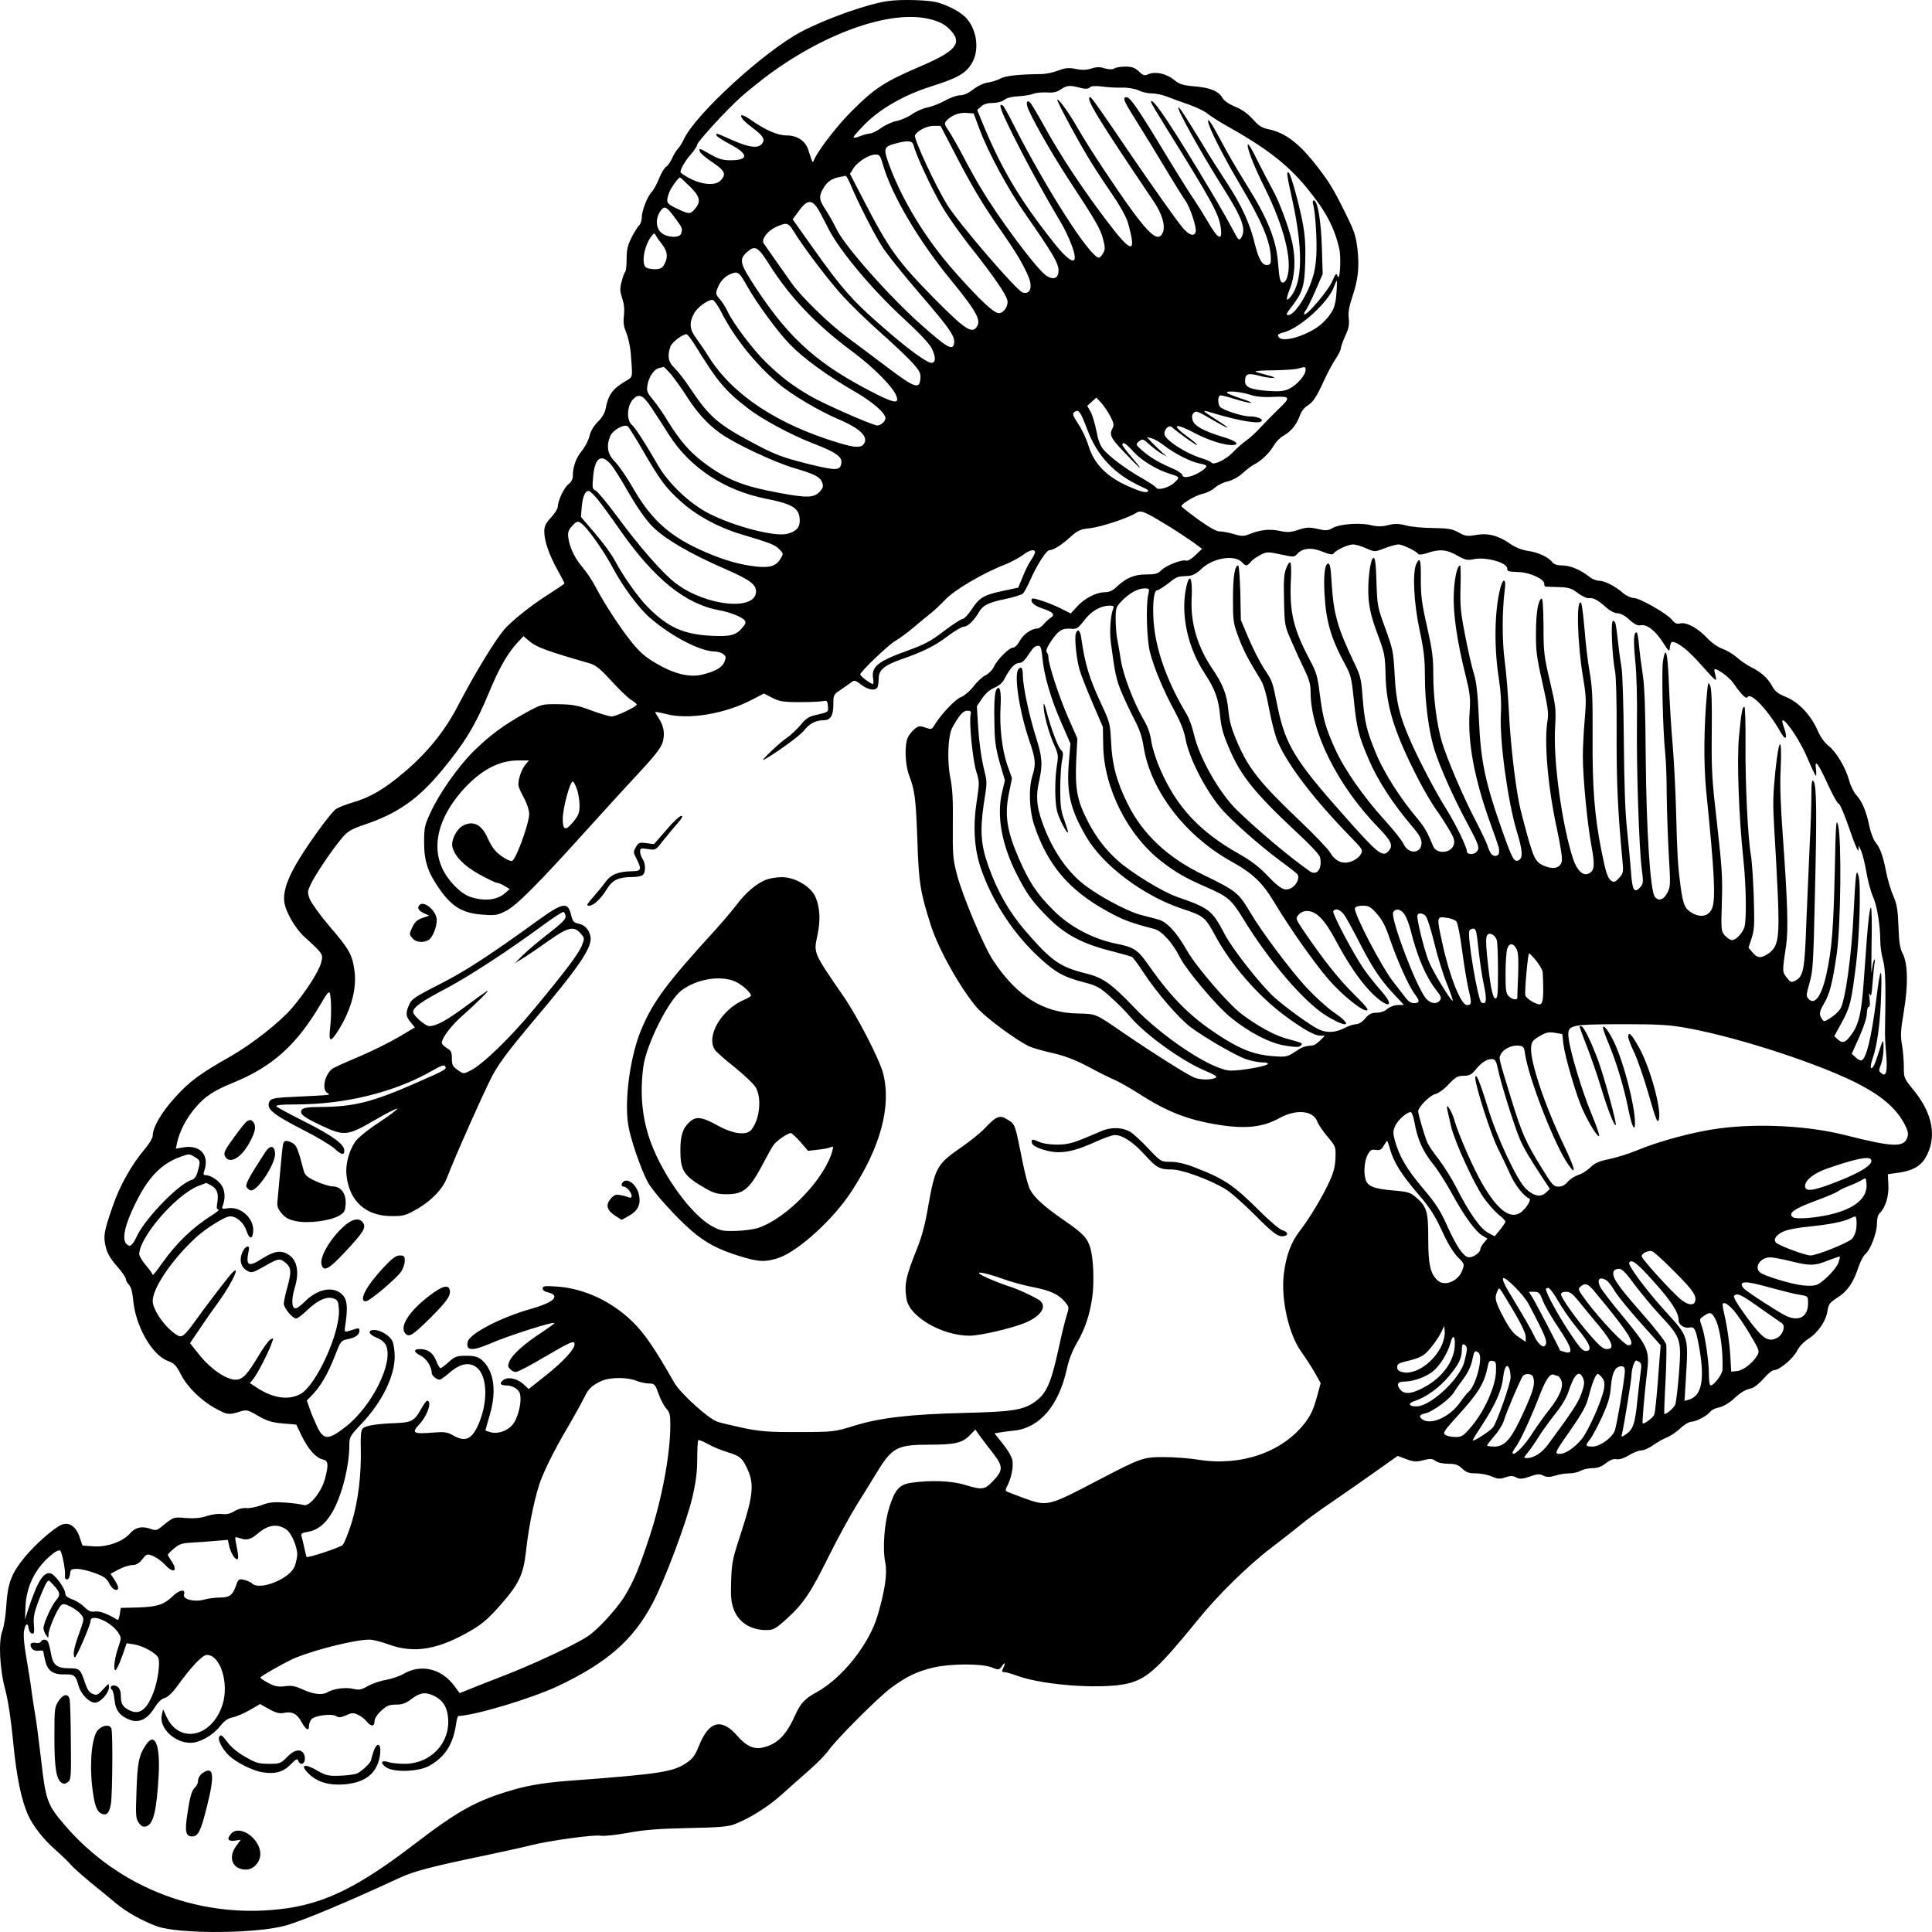 <svg width="50" height="50" viewBox="0 0 50 50" fill="none" xmlns="http://www.w3.org/2000/svg">
<path d="M22.98 0.027C22.454 0.102 21.401 0.473 20.74 0.819C19.788 1.318 17.987 2.966 17.696 3.609C17.652 3.703 17.583 3.811 17.544 3.851C17.505 3.891 17.435 3.999 17.391 4.103C17.344 4.202 17.278 4.296 17.239 4.316C17.2 4.331 17.122 4.464 17.061 4.608C17.004 4.756 16.917 4.915 16.869 4.964C16.752 5.083 16.609 5.459 16.609 5.632C16.609 5.706 16.578 5.8 16.539 5.835C16.5 5.869 16.413 6.013 16.343 6.151C16.243 6.349 16.217 6.458 16.217 6.705C16.217 6.873 16.2 7.022 16.178 7.037C16.161 7.051 16.117 7.165 16.087 7.289C16.039 7.482 16.043 7.541 16.104 7.724C16.152 7.872 16.165 8.006 16.148 8.164C16.126 8.342 16.139 8.446 16.208 8.609C16.256 8.728 16.308 8.956 16.322 9.119C16.374 9.811 16.391 9.742 16.178 9.871C15.852 10.064 15.739 10.222 15.674 10.578C15.652 10.687 15.582 10.811 15.473 10.915C15.365 11.023 15.286 11.152 15.256 11.286C15.226 11.399 15.139 11.572 15.056 11.671C14.908 11.849 14.825 12.082 14.825 12.314C14.825 12.403 14.786 12.473 14.712 12.532C14.599 12.616 14.438 12.957 14.434 13.116C14.434 13.165 14.356 13.289 14.26 13.393C14.121 13.546 14.086 13.615 14.086 13.759C14.086 14.001 14.212 14.362 14.43 14.753C14.53 14.931 14.608 15.084 14.608 15.099C14.608 15.109 14.464 15.208 14.295 15.317C13.825 15.609 13.355 15.975 13.099 16.237C12.864 16.479 12.312 17.379 11.825 18.314C11.494 18.942 11.046 19.491 10.454 19.991C9.941 20.426 9.576 20.639 9.128 20.768C8.924 20.827 8.719 20.911 8.671 20.956C8.502 21.119 8.049 21.737 7.767 22.192C7.449 22.702 7.323 23.058 7.358 23.34C7.384 23.582 7.636 24.022 7.867 24.235C8.371 24.695 8.367 24.69 8.31 24.918C8.245 25.15 7.923 25.655 7.567 26.075C7.249 26.451 6.527 27.02 5.953 27.346C5.175 27.787 4.901 27.989 4.531 28.4C4.179 28.786 3.952 29.177 3.952 29.394C3.952 29.449 3.865 29.597 3.761 29.721C3.413 30.126 3.096 30.685 2.913 31.229C2.687 31.882 2.669 31.996 2.739 32.278C2.778 32.441 2.861 32.58 3.026 32.768C3.152 32.911 3.257 33.059 3.257 33.099C3.257 33.139 3.291 33.203 3.339 33.252C3.391 33.307 3.426 33.431 3.444 33.618C3.496 34.301 3.926 35.063 4.344 35.221C4.509 35.28 4.561 35.335 4.683 35.572C4.848 35.899 5.214 36.255 5.583 36.453C5.879 36.616 5.918 36.621 6.192 36.537C6.379 36.477 6.405 36.482 6.679 36.641C6.906 36.774 7.036 36.814 7.319 36.839L7.667 36.868L7.81 37.165C7.984 37.516 8.171 37.724 8.349 37.769C8.497 37.803 8.51 37.887 8.41 38.273C8.319 38.614 8.006 39 7.858 38.951C7.801 38.931 7.588 38.901 7.384 38.886C7.084 38.867 6.962 38.877 6.775 38.951C6.645 39 6.471 39.035 6.384 39.03C6.288 39.02 6.162 39.05 6.066 39.109C5.953 39.178 5.857 39.198 5.744 39.183C5.653 39.168 5.479 39.193 5.357 39.233C5.205 39.287 5.031 39.302 4.814 39.287C4.483 39.257 4.5 39.252 4.157 39.529C4.061 39.608 4.022 39.614 3.874 39.559C3.661 39.49 3.5 39.529 3.357 39.693C3.174 39.9 2.761 40.044 2.422 40.019L2.134 39.999L2.061 39.782C1.969 39.505 1.791 39.381 1.595 39.46C1.399 39.539 0.904 39.975 0.634 40.306C0.295 40.721 0.199 40.974 0.164 41.543C0.147 41.82 0.103 42.097 0.06 42.21C-0.044 42.482 -0.01 43.2 0.143 43.758C0.212 44.026 0.286 44.505 0.343 45.104C0.43 45.994 0.551 46.588 0.734 46.989C0.865 47.27 1.125 47.602 1.43 47.869C1.608 48.027 1.795 48.21 1.843 48.27C1.891 48.329 2.126 48.537 2.365 48.735C2.604 48.928 2.887 49.16 2.991 49.249C3.252 49.472 3.691 49.719 4.061 49.852C4.644 50.06 6.662 50.045 7.41 49.828C7.88 49.689 8.993 49.224 10.346 48.596C10.724 48.423 11.155 48.309 12.651 47.998C13.116 47.899 13.616 47.79 13.76 47.75C14.19 47.642 15.373 47.473 15.543 47.508C15.626 47.523 15.947 47.488 16.252 47.434C16.665 47.355 17.074 47.325 17.809 47.31C18.613 47.295 18.848 47.275 19.022 47.206C19.409 47.053 19.884 46.756 20.218 46.454C20.397 46.291 20.714 46.014 20.927 45.826C21.136 45.643 21.358 45.416 21.427 45.322C21.61 45.045 22.728 43.927 23.058 43.684C23.454 43.388 23.741 43.254 24.159 43.155C24.615 43.051 25.403 43.051 25.659 43.15C25.842 43.224 25.855 43.224 25.929 43.12C26.012 43.002 26.029 43.031 25.959 43.18C25.92 43.254 25.929 43.274 25.99 43.274C26.033 43.274 26.194 43.318 26.351 43.378C27.068 43.63 28.656 43.729 29.256 43.551C29.713 43.417 30.008 43.14 30.991 41.933C31.513 41.285 32.305 40.509 32.892 40.064C33.222 39.811 33.575 39.534 33.675 39.45C33.775 39.361 34.127 39.104 34.462 38.877C34.797 38.649 35.319 38.283 35.619 38.07L36.171 37.679L36.397 37.764C36.589 37.833 36.658 37.838 36.841 37.788C37.019 37.744 37.072 37.749 37.15 37.808C37.206 37.852 37.341 37.882 37.476 37.882C37.663 37.882 37.737 37.907 37.841 38.006C37.941 38.105 38.02 38.13 38.194 38.13C38.315 38.13 38.502 38.164 38.602 38.209C38.759 38.278 38.82 38.283 38.963 38.233C39.09 38.189 39.155 38.189 39.242 38.238C39.337 38.283 39.403 38.278 39.59 38.214C39.781 38.144 39.846 38.139 39.942 38.189C40.029 38.233 40.099 38.233 40.251 38.189C40.355 38.154 40.52 38.13 40.62 38.13C40.716 38.13 40.846 38.1 40.912 38.06C40.977 38.026 41.112 37.996 41.212 37.996C41.342 37.996 41.451 37.956 41.56 37.867C41.669 37.783 41.76 37.749 41.834 37.764C41.903 37.778 42.021 37.744 42.151 37.665C42.264 37.595 42.412 37.536 42.482 37.536C42.547 37.536 42.686 37.472 42.795 37.392C42.904 37.318 43.065 37.224 43.152 37.195C43.239 37.16 43.391 37.056 43.491 36.962C43.587 36.868 43.717 36.794 43.773 36.794C43.895 36.794 44.182 36.641 44.265 36.532C44.295 36.487 44.395 36.443 44.491 36.423C44.591 36.403 44.743 36.314 44.848 36.22C45.052 36.032 45.148 35.973 45.326 35.928C45.396 35.914 45.535 35.8 45.639 35.681C45.744 35.557 45.865 35.459 45.913 35.459C46.053 35.459 46.413 35.152 46.505 34.964C46.557 34.855 46.67 34.736 46.796 34.652C47.048 34.494 47.262 34.182 47.296 33.92C47.322 33.752 47.353 33.712 47.557 33.579C47.814 33.416 47.966 33.193 48.101 32.782C48.149 32.639 48.231 32.486 48.279 32.451C48.405 32.347 48.575 31.907 48.575 31.67C48.575 31.541 48.601 31.437 48.645 31.398C48.792 31.259 48.888 30.957 48.871 30.665L48.858 30.388L49.14 30.349C49.488 30.299 49.697 30.186 49.828 29.968C50.136 29.449 50.028 28.825 49.523 28.212C49.275 27.905 49.271 27.9 49.271 27.609C49.271 27.445 49.249 27.188 49.223 27.035C49.18 26.802 49.188 26.674 49.271 26.174C49.388 25.477 49.375 24.923 49.236 24.666C49.171 24.537 49.145 24.384 49.132 23.973C49.114 23.533 49.093 23.404 48.997 23.181C48.932 23.038 48.849 22.751 48.81 22.548C48.732 22.148 48.658 21.94 48.523 21.777C48.479 21.717 48.41 21.534 48.375 21.366C48.301 21 48.188 20.733 48.04 20.575C47.979 20.511 47.892 20.337 47.853 20.189C47.762 19.858 47.514 19.447 47.314 19.294C47.222 19.224 47.109 19.066 47.04 18.903C46.857 18.497 46.557 18.181 46.231 18.042C46.013 17.953 45.935 17.894 45.857 17.745C45.739 17.538 45.578 17.394 45.3 17.256C45.196 17.201 45.035 17.093 44.944 17.008C44.852 16.929 44.687 16.83 44.578 16.791C44.461 16.751 44.3 16.637 44.182 16.514C43.943 16.257 43.652 16.098 43.486 16.133C43.395 16.158 43.343 16.133 43.265 16.034C43.126 15.871 42.434 15.475 42.277 15.475C42.212 15.475 42.086 15.416 42.003 15.347C41.799 15.168 41.529 15.03 41.386 15.03C41.316 15.03 41.203 14.985 41.138 14.931C40.916 14.753 40.642 14.634 40.438 14.634C40.307 14.634 40.216 14.604 40.177 14.555C40.081 14.421 39.807 14.293 39.546 14.258C39.381 14.233 39.22 14.169 39.063 14.06C38.763 13.853 38.489 13.788 38.181 13.848C37.976 13.882 37.915 13.877 37.746 13.778C37.585 13.689 37.472 13.67 37.093 13.665C36.841 13.665 36.528 13.635 36.393 13.6C36.206 13.551 36.093 13.546 35.923 13.591C35.762 13.63 35.641 13.63 35.475 13.591C35.193 13.521 34.666 13.561 34.488 13.665C34.371 13.734 34.314 13.739 34.101 13.689C33.892 13.64 33.814 13.645 33.609 13.709C33.409 13.778 33.318 13.783 33.114 13.739C32.853 13.684 32.622 13.709 32.335 13.823C32.192 13.882 32.131 13.882 31.918 13.818C31.779 13.778 31.618 13.749 31.561 13.754C31.496 13.759 31.287 13.645 31.013 13.447C30.77 13.269 30.574 13.116 30.574 13.101C30.574 13.037 30.961 12.809 31.126 12.779C31.226 12.759 31.365 12.69 31.435 12.626C31.505 12.562 31.657 12.482 31.779 12.458C31.909 12.423 32.061 12.339 32.161 12.245C32.257 12.156 32.387 12.057 32.453 12.023C32.64 11.933 32.866 11.711 32.966 11.528C33.018 11.439 33.127 11.325 33.218 11.276C33.418 11.157 33.549 10.999 33.636 10.766C33.67 10.657 33.757 10.549 33.827 10.504C33.979 10.415 34.075 10.271 34.271 9.836C34.349 9.663 34.479 9.421 34.558 9.302C34.636 9.183 34.701 9.055 34.701 9.015C34.701 8.976 34.753 8.832 34.814 8.694C34.906 8.501 34.923 8.402 34.906 8.243C34.888 8.095 34.91 7.952 34.988 7.714C35.149 7.239 35.184 6.923 35.132 6.453C35.093 6.107 35.049 5.983 34.84 5.558C34.505 4.875 34.388 4.682 33.988 4.182C33.588 3.688 33.244 3.436 32.857 3.351C32.657 3.312 32.579 3.262 32.422 3.084C32.296 2.946 32.144 2.832 31.97 2.763C31.805 2.694 31.674 2.605 31.635 2.53C31.535 2.357 31.317 2.268 30.904 2.234C30.609 2.209 30.522 2.179 30.382 2.065C30.187 1.907 29.904 1.843 29.73 1.917C29.621 1.966 29.587 1.957 29.473 1.848C29.373 1.754 29.295 1.724 29.13 1.724C29.008 1.724 28.878 1.744 28.834 1.774C28.782 1.803 28.695 1.798 28.59 1.769C28.473 1.729 28.373 1.729 28.243 1.774C28.121 1.813 27.995 1.818 27.838 1.783C27.66 1.749 27.569 1.754 27.381 1.828C27.251 1.877 27.06 1.917 26.955 1.917C26.377 1.922 26.012 1.962 25.894 2.031C25.825 2.07 25.677 2.12 25.572 2.135C25.459 2.149 25.303 2.224 25.189 2.313C25.063 2.412 24.946 2.466 24.846 2.466C24.763 2.466 24.585 2.53 24.446 2.61C24.311 2.684 24.107 2.763 23.998 2.783C23.885 2.802 23.711 2.882 23.602 2.956C23.498 3.03 23.319 3.109 23.211 3.129C23.102 3.149 22.924 3.228 22.811 3.307C22.697 3.391 22.563 3.455 22.51 3.455C22.458 3.46 22.341 3.49 22.254 3.525C22.163 3.564 22.088 3.574 22.088 3.554C22.088 3.53 22.219 3.381 22.384 3.213C22.776 2.817 23.393 2.461 24.089 2.239C24.781 2.021 24.989 1.902 25.146 1.645C25.346 1.323 25.294 0.814 25.033 0.497C24.907 0.339 24.585 0.156 24.276 0.067C24.046 -0.002 23.332 -0.022 22.98 0.027ZM24.054 0.492C24.337 0.562 24.468 0.636 24.624 0.809C24.898 1.126 24.724 1.328 23.85 1.704C22.884 2.12 22.65 2.268 22.032 2.886C21.684 3.233 21.206 3.846 21.079 4.113C21.023 4.232 21.045 4.262 20.914 3.866C20.84 3.643 20.627 3.505 20.362 3.505C20.123 3.505 19.818 3.371 19.44 3.109C19.218 2.951 19.114 2.941 19.218 3.079C19.244 3.124 19.375 3.233 19.501 3.327C19.762 3.525 19.809 3.619 19.714 3.727C19.61 3.846 19.379 3.816 18.957 3.628C18.526 3.436 18.505 3.431 18.548 3.51C18.566 3.544 18.722 3.643 18.901 3.737C19.379 3.99 19.379 4.148 18.901 4.148C18.709 4.148 18.592 4.113 18.392 3.999C18.092 3.826 18.083 3.826 18.113 3.925C18.131 3.97 18.274 4.093 18.44 4.202C18.761 4.415 18.805 4.509 18.648 4.672C18.474 4.85 17.979 4.751 17.618 4.469C17.578 4.435 17.718 4.178 17.866 4.009C17.965 3.901 18.044 3.777 18.044 3.742C18.044 3.673 18.809 2.837 19.175 2.511C19.283 2.412 19.549 2.199 19.762 2.031C21.28 0.873 23.024 0.245 24.054 0.492ZM27.956 2.273C28.09 2.308 28.16 2.303 28.203 2.263C28.243 2.224 28.347 2.219 28.517 2.239C28.651 2.258 28.886 2.273 29.03 2.268C29.186 2.263 29.365 2.293 29.46 2.337C29.552 2.382 29.708 2.417 29.808 2.417C29.913 2.417 30.1 2.456 30.23 2.511C30.356 2.56 30.609 2.654 30.787 2.713C30.965 2.778 31.174 2.877 31.244 2.936C31.317 2.995 31.513 3.124 31.678 3.218C32.761 3.821 33.301 4.237 33.81 4.85C34.305 5.454 34.536 5.879 34.662 6.448C34.714 6.69 34.675 7.323 34.614 7.14C34.588 7.056 34.566 7.076 34.471 7.294C34.362 7.536 33.805 8.189 33.753 8.135C33.74 8.12 33.762 8.065 33.801 8.021C33.836 7.971 33.949 7.744 34.049 7.511L34.231 7.091L34.21 6.398C34.188 5.711 34.101 5.187 34.001 5.187C33.975 5.187 33.966 5.226 33.983 5.281C34.044 5.503 34.088 6.235 34.066 6.621C34.044 6.947 34.005 7.121 33.897 7.393C33.74 7.788 33.475 8.154 33.344 8.154C33.27 8.154 33.288 8.12 33.431 7.932C33.714 7.566 33.762 7.407 33.779 6.784C33.792 6.393 33.775 6.112 33.723 5.82C33.636 5.33 33.409 4.509 33.353 4.469C33.288 4.425 33.301 4.519 33.44 5.152C33.723 6.443 33.714 7.289 33.409 7.67C33.279 7.833 33.27 7.759 33.383 7.472C33.514 7.145 33.536 6.715 33.444 6.28C33.357 5.884 33.105 5.206 32.927 4.895C32.844 4.741 32.67 4.41 32.544 4.158C32.422 3.901 32.309 3.713 32.296 3.737C32.257 3.807 32.448 4.291 32.714 4.825C33.227 5.849 33.457 6.75 33.309 7.185C33.288 7.254 33.24 7.314 33.201 7.314C33.131 7.314 33.109 7.224 33.075 6.794C33.027 6.201 32.805 5.647 32.266 4.791C32.053 4.45 31.757 3.945 31.609 3.663C31.365 3.203 31.265 3.05 31.265 3.134C31.265 3.267 31.648 4.029 32.1 4.791C32.657 5.731 32.866 6.225 32.888 6.646C32.896 6.814 32.883 6.844 32.805 6.858C32.674 6.878 32.579 6.725 32.479 6.329C32.353 5.795 32.135 5.32 31.757 4.741C31.57 4.455 31.278 3.999 31.117 3.727C30.652 2.966 30.517 2.758 30.495 2.783C30.456 2.827 31.096 3.975 31.626 4.816C32.153 5.642 32.257 5.933 32.122 6.151C32.066 6.235 32.048 6.215 31.913 5.958C31.831 5.8 31.631 5.444 31.461 5.157C30.374 3.327 29.787 2.441 29.787 2.644C29.787 2.659 29.969 2.966 30.191 3.322C31.387 5.246 31.548 5.538 31.596 5.914C31.639 6.25 31.517 6.186 31.261 5.741C31.139 5.533 30.974 5.271 30.9 5.162C30.822 5.053 30.596 4.692 30.391 4.361C29.456 2.812 29.256 2.516 29.152 2.516C29.047 2.516 29.082 2.61 29.343 3.025C29.787 3.742 29.865 3.866 30.226 4.469C30.422 4.796 30.626 5.122 30.678 5.192C30.8 5.36 30.978 5.904 30.944 6.003C30.904 6.131 30.77 6.087 30.604 5.889C30.461 5.721 29.9 4.929 29.347 4.123C28.451 2.802 28.247 2.516 28.216 2.516C28.073 2.516 28.417 3.079 29.86 5.216C30.074 5.533 30.165 5.839 30.095 6.013C29.96 6.344 29.656 6.023 28.564 4.385C28.317 4.014 28.021 3.544 27.908 3.347C27.69 2.956 27.395 2.545 27.364 2.58C27.338 2.61 27.99 3.816 28.277 4.262C28.399 4.459 28.643 4.825 28.812 5.073C28.999 5.345 29.152 5.627 29.191 5.765C29.426 6.601 29.295 6.581 28.612 5.676C27.986 4.845 27.447 4.029 27.034 3.282C26.868 2.98 26.703 2.708 26.673 2.669C26.599 2.58 26.551 2.624 26.586 2.753C26.646 2.966 27.199 3.945 27.642 4.623C28.382 5.75 28.473 5.914 28.547 6.186C28.604 6.413 28.604 6.453 28.547 6.557C28.508 6.621 28.46 6.67 28.443 6.67C28.212 6.67 27.06 4.865 26.203 3.173C26.09 2.946 25.977 2.748 25.955 2.733C25.846 2.659 25.877 2.788 26.059 3.173C26.429 3.945 26.916 4.85 27.482 5.805C27.547 5.914 27.655 6.141 27.721 6.309C27.951 6.903 27.747 6.883 27.26 6.265C26.386 5.157 25.924 4.385 25.429 3.188L25.29 2.847L25.39 2.758C25.455 2.694 25.559 2.664 25.694 2.664C25.811 2.664 25.938 2.629 25.998 2.58C26.059 2.53 26.207 2.496 26.368 2.491C26.512 2.481 26.681 2.456 26.742 2.426C26.803 2.402 26.955 2.387 27.086 2.392C27.255 2.407 27.355 2.382 27.455 2.313C27.608 2.209 27.686 2.199 27.956 2.273ZM25.346 3.332C25.568 3.935 26.099 4.919 26.555 5.567C27.238 6.547 27.395 6.814 27.395 6.997C27.395 7.195 27.281 7.254 27.094 7.145C26.855 7.002 25.859 5.671 25.368 4.84C25.246 4.638 25.042 4.267 24.916 4.024C24.785 3.777 24.624 3.495 24.555 3.391C24.446 3.228 24.433 3.193 24.485 3.134C24.611 2.99 24.811 2.911 25.003 2.921L25.198 2.936L25.346 3.332ZM24.681 3.91C25.124 4.776 25.442 5.31 25.881 5.933C26.272 6.492 26.477 6.829 26.612 7.15C26.733 7.432 26.664 7.63 26.468 7.571C26.312 7.526 24.824 5.795 24.52 5.31C24.207 4.806 23.637 3.574 23.68 3.5C23.741 3.381 23.989 3.257 24.159 3.257H24.341L24.681 3.91ZM23.645 3.762C23.698 3.999 24.115 4.895 24.376 5.335C24.528 5.597 24.881 6.097 25.163 6.448C25.698 7.126 26.024 7.595 26.068 7.764C26.107 7.902 25.981 8.105 25.851 8.105C25.72 8.105 25.35 7.759 24.694 7.017C23.963 6.191 23.354 5.192 23.015 4.276C22.854 3.831 22.863 3.797 23.198 3.708C23.502 3.628 23.615 3.643 23.645 3.762ZM22.85 4.257C23.071 5.038 23.767 6.22 24.611 7.249C25.216 7.986 25.377 8.258 25.303 8.412C25.181 8.669 25.011 8.565 24.198 7.744C23.228 6.76 23.011 6.463 22.323 5.127L21.997 4.499L22.093 4.346C22.206 4.178 22.493 3.999 22.663 3.999C22.763 3.999 22.784 4.034 22.85 4.257ZM22.01 4.771C22.184 5.192 22.602 6.023 22.815 6.359C22.928 6.547 23.389 7.121 23.837 7.64C24.62 8.55 24.746 8.738 24.681 8.926C24.633 9.065 24.485 8.976 23.837 8.402C23.028 7.684 21.871 6.384 21.654 5.938C21.571 5.765 21.436 5.533 21.362 5.419C21.193 5.172 21.184 5.073 21.319 4.855C21.414 4.697 21.532 4.618 21.741 4.578C21.802 4.568 21.862 4.553 21.88 4.548C21.901 4.548 21.958 4.647 22.01 4.771ZM17.852 4.825C18.122 5.088 18.148 5.221 17.979 5.414C17.857 5.553 17.831 5.548 17.47 5.375C17.248 5.266 17.235 5.231 17.309 5.004C17.348 4.885 17.552 4.593 17.6 4.593C17.609 4.593 17.722 4.697 17.852 4.825ZM21.206 5.469C21.275 5.602 21.384 5.805 21.445 5.929C21.727 6.483 22.576 7.501 23.376 8.234C23.789 8.614 24.046 8.886 24.115 9.02C24.224 9.238 24.22 9.391 24.102 9.391C24.002 9.391 23.554 9.074 23.067 8.654C22.084 7.818 21.823 7.526 20.962 6.309L20.514 5.676L20.675 5.459C20.897 5.147 21.027 5.152 21.206 5.469ZM17.496 5.676C17.661 5.899 17.67 5.924 17.626 6.047C17.587 6.166 17.257 6.151 17.113 6.023C16.97 5.894 16.961 5.652 17.091 5.464C17.196 5.31 17.248 5.335 17.496 5.676ZM20.545 5.993C20.801 6.413 21.475 7.299 21.832 7.684C22.032 7.902 22.462 8.318 22.78 8.6C23.102 8.886 23.472 9.233 23.602 9.376C23.802 9.599 23.832 9.658 23.82 9.797C23.798 10.084 23.672 10.039 22.989 9.525C22.65 9.267 22.171 8.911 21.932 8.733C21.462 8.387 20.758 7.699 20.505 7.353C20.292 7.051 19.814 6.374 19.762 6.295C19.697 6.191 19.87 5.968 20.092 5.869C20.366 5.75 20.401 5.76 20.545 5.993ZM17.143 6.334C17.278 6.512 17.291 6.67 17.191 6.844C17.135 6.943 17.083 6.967 16.939 6.967C16.839 6.967 16.735 6.943 16.704 6.908C16.596 6.784 16.683 6.334 16.861 6.112C16.926 6.027 16.939 6.023 16.978 6.102C17 6.146 17.074 6.25 17.143 6.334ZM19.914 6.854C20.445 7.694 21.119 8.402 22.067 9.104C22.597 9.5 23.098 9.999 23.193 10.237C23.28 10.45 23.158 10.44 22.693 10.207C21.197 9.455 20.449 8.797 19.575 7.472C19.14 6.809 19.118 6.72 19.335 6.522C19.54 6.339 19.618 6.384 19.914 6.854ZM19.34 7.412C19.592 7.858 20.118 8.575 20.436 8.906C20.784 9.267 21.414 9.727 22.128 10.138C22.584 10.4 22.915 10.692 22.915 10.82C22.915 10.915 22.767 11.033 22.68 11.008C22.423 10.939 21.323 10.45 20.984 10.257C20.492 9.97 20.227 9.767 19.818 9.371C19.483 9.045 18.97 8.362 18.827 8.055C18.783 7.962 18.696 7.818 18.631 7.744C18.522 7.625 18.518 7.6 18.566 7.467C18.631 7.284 18.766 7.14 18.935 7.081C19.096 7.017 19.14 7.051 19.34 7.412ZM34.588 7.566C34.566 7.942 34.497 8.09 34.24 8.347C33.94 8.644 33.214 8.891 33.096 8.728C33.048 8.664 33.066 8.644 33.244 8.595C33.662 8.476 34.384 7.813 34.523 7.422C34.553 7.338 34.588 7.264 34.597 7.264C34.601 7.264 34.601 7.398 34.588 7.566ZM18.661 8.065C18.992 8.728 19.562 9.436 20.144 9.925C20.479 10.212 21.201 10.637 21.688 10.845C22.28 11.093 22.502 11.325 22.341 11.508C22.267 11.592 22.093 11.582 21.71 11.463C20.114 10.984 18.962 10.217 18.344 9.238C18.239 9.069 18.087 8.847 18.013 8.748C17.848 8.53 17.831 8.352 17.957 8.12C18.039 7.962 18.305 7.764 18.435 7.759C18.474 7.759 18.574 7.897 18.661 8.065ZM17.983 8.926C18.574 9.886 18.766 10.113 19.357 10.568C19.709 10.845 20.484 11.261 21.036 11.473C21.619 11.696 21.797 11.82 21.775 11.978C21.749 12.181 21.654 12.186 20.962 12.018C20.21 11.83 20.053 11.77 19.322 11.374C18.553 10.954 18.331 10.751 17.852 10.034C17.718 9.831 17.539 9.604 17.457 9.525C17.296 9.376 17.265 9.218 17.348 8.976C17.383 8.862 17.648 8.659 17.765 8.649C17.791 8.649 17.887 8.773 17.983 8.926ZM17.374 9.698C17.47 9.816 17.652 10.069 17.774 10.262C18.031 10.667 18.318 10.984 18.631 11.206C19.005 11.478 20.04 11.963 20.562 12.117C21.106 12.275 21.24 12.349 21.288 12.517C21.31 12.601 21.288 12.651 21.201 12.74C21.053 12.883 20.871 12.888 20.162 12.755C19.222 12.581 18.809 12.418 18.209 11.968C17.852 11.701 17.596 11.404 17.283 10.9C17.17 10.707 16.996 10.459 16.9 10.346C16.748 10.163 16.73 10.123 16.756 9.97C16.791 9.752 16.926 9.554 17.056 9.525C17.109 9.515 17.161 9.5 17.174 9.495C17.187 9.495 17.278 9.584 17.374 9.698ZM33.788 9.579C33.788 9.708 33.562 9.965 33.37 10.059C33.24 10.123 33.118 10.138 32.831 10.118C32.37 10.084 32.222 10.024 32.222 9.871C32.222 9.678 32.287 9.648 32.561 9.717C32.696 9.757 32.87 9.782 32.94 9.782C33.022 9.777 32.97 9.752 32.792 9.708C32.635 9.668 32.501 9.628 32.492 9.614C32.479 9.599 32.692 9.584 32.966 9.584C33.24 9.579 33.523 9.559 33.592 9.539C33.788 9.485 33.788 9.485 33.788 9.579ZM32.34 10.212C32.501 10.267 32.7 10.286 32.962 10.271C33.405 10.252 33.414 10.281 33.062 10.613C32.953 10.717 32.766 10.909 32.644 11.038C32.527 11.172 32.348 11.335 32.248 11.404C32.153 11.473 31.987 11.617 31.892 11.721C31.713 11.904 31.4 12.047 31.352 11.973C31.339 11.948 31.235 11.904 31.113 11.864C30.683 11.736 30.134 11.374 30.134 11.226C30.134 11.102 30.256 10.989 30.326 11.053C30.522 11.221 30.939 11.518 30.978 11.518C31.004 11.518 30.904 11.429 30.756 11.32C30.282 10.974 30.387 10.924 30.956 11.226C31.27 11.389 31.67 11.518 31.874 11.518C32.109 11.518 32 11.409 31.657 11.31C31.174 11.167 30.917 11.028 30.869 10.885C30.839 10.791 30.843 10.741 30.891 10.687C30.948 10.623 31 10.642 31.344 10.845C31.844 11.137 31.918 11.142 31.461 10.85C31.1 10.623 31.083 10.593 31.348 10.677C32.096 10.905 32.657 10.994 32.657 10.88C32.657 10.825 32.505 10.776 32.331 10.776C32.139 10.776 31.609 10.598 31.565 10.519C31.505 10.41 31.522 10.232 31.591 10.232C31.626 10.232 31.8 10.276 31.97 10.331C32.144 10.385 32.327 10.43 32.374 10.425C32.422 10.425 32.309 10.375 32.126 10.316C31.944 10.257 31.779 10.192 31.761 10.168C31.705 10.103 32.096 10.133 32.34 10.212ZM16.865 10.558C16.974 10.726 17.183 11.043 17.322 11.266C17.857 12.102 18.748 12.69 19.805 12.903C20.532 13.046 20.697 13.155 20.697 13.482C20.697 13.66 20.597 13.759 20.362 13.818C20.036 13.892 18.992 13.62 18.357 13.294C17.848 13.037 17.296 12.507 17.026 12.037C16.739 11.533 16.435 11.058 16.352 10.994C16.213 10.88 16.226 10.519 16.369 10.351C16.53 10.168 16.639 10.212 16.865 10.558ZM28.734 10.771C28.825 10.944 28.834 11.004 28.795 11.078C28.699 11.246 28.743 11.335 29.078 11.686C29.521 12.156 29.643 12.25 29.317 11.869C29.169 11.696 29.047 11.538 29.047 11.513C29.047 11.419 29.139 11.473 29.33 11.686C29.534 11.914 29.934 12.156 30.269 12.26C30.539 12.344 30.543 12.349 30.395 12.487C30.256 12.621 29.969 12.7 29.921 12.621C29.908 12.591 29.747 12.487 29.569 12.384C29.147 12.146 28.712 11.82 28.556 11.632C28.469 11.528 28.417 11.38 28.373 11.147C28.338 10.964 28.273 10.746 28.225 10.657L28.138 10.504L28.256 10.395L28.373 10.291L28.495 10.42C28.564 10.494 28.669 10.652 28.734 10.771ZM27.956 10.697C27.986 10.736 28.064 10.915 28.13 11.093C28.39 11.8 28.843 12.28 29.552 12.601C29.721 12.675 29.747 12.705 29.686 12.73C29.634 12.755 29.456 12.7 29.191 12.581C28.638 12.334 28.317 12.008 28.173 11.543C28.121 11.37 27.999 11.107 27.903 10.969C27.773 10.771 27.747 10.702 27.795 10.672C27.873 10.613 27.899 10.618 27.956 10.697ZM16.639 11.661C17.087 12.433 17.226 12.621 17.609 12.967C18.009 13.333 18.579 13.645 19.153 13.818C19.949 14.056 20.044 14.095 20.162 14.209C20.279 14.323 20.279 14.328 20.201 14.456C20.092 14.644 19.94 14.698 19.592 14.664C19.166 14.619 18.761 14.506 18.266 14.293C17.348 13.897 16.865 13.472 16.374 12.616C16.217 12.344 16.013 12.047 15.913 11.948C15.721 11.75 15.687 11.553 15.791 11.29C15.856 11.127 16.165 10.959 16.252 11.038C16.282 11.068 16.456 11.345 16.639 11.661ZM30.117 11.523C30.391 11.736 30.817 11.953 31.035 11.993C31.139 12.008 31.222 12.042 31.222 12.062C31.222 12.131 30.948 12.3 30.782 12.334C30.665 12.359 30.617 12.349 30.6 12.294C30.587 12.255 30.465 12.171 30.33 12.117C29.991 11.973 29.752 11.83 29.552 11.652C29.395 11.513 29.391 11.498 29.465 11.434C29.569 11.345 29.578 11.35 29.769 11.523C29.865 11.607 30 11.706 30.069 11.745L30.2 11.815L30.074 11.706C30.004 11.642 29.887 11.528 29.813 11.454L29.678 11.31L29.804 11.345C29.874 11.36 30.017 11.444 30.117 11.523ZM15.813 12.023C15.887 12.111 16.095 12.443 16.274 12.759C16.482 13.121 16.704 13.437 16.869 13.61C17.187 13.937 17.844 14.323 18.74 14.713C19.401 15 19.566 15.124 19.566 15.307C19.566 15.816 18.287 15.693 17.5 15.104C17.17 14.862 16.543 14.145 15.965 13.358C15.721 13.027 15.473 12.73 15.421 12.7C15.325 12.651 15.325 12.631 15.352 12.324C15.395 11.839 15.565 11.731 15.813 12.023ZM15.46 12.913C15.556 13.031 15.813 13.383 16.03 13.694C16.926 14.98 17.735 15.638 18.631 15.797C18.901 15.846 19.205 15.97 19.266 16.049C19.309 16.108 19.301 16.143 19.218 16.237C19.053 16.44 18.909 16.479 18.405 16.454C17.687 16.415 17.287 16.237 16.77 15.717C16.53 15.48 16.121 14.906 15.913 14.506C15.83 14.347 15.595 14.031 15.395 13.798L15.034 13.378L15.056 13.111C15.082 12.844 15.143 12.705 15.234 12.705C15.265 12.705 15.365 12.799 15.46 12.913ZM30.217 13.6C30.443 13.739 30.735 13.932 30.869 14.026L31.109 14.204L30.939 14.367C30.843 14.461 30.739 14.52 30.704 14.511C30.609 14.466 30.195 14.624 30.061 14.753C29.96 14.852 29.891 14.867 29.656 14.867C29.352 14.867 29.139 14.956 28.882 15.203C28.795 15.287 28.699 15.327 28.586 15.327C28.364 15.332 28.064 15.485 27.869 15.703L27.712 15.876L27.473 15.757C27.181 15.609 26.742 15.46 26.712 15.495C26.646 15.569 26.764 15.678 26.977 15.747C27.251 15.836 27.316 15.91 27.195 15.985C27.151 16.014 27.068 16.088 27.012 16.153C26.96 16.217 26.881 16.267 26.846 16.267C26.694 16.267 26.477 16.42 26.39 16.588C26.338 16.687 26.264 16.761 26.216 16.761C26.116 16.761 25.803 17.073 25.716 17.266C25.681 17.34 25.59 17.434 25.511 17.473C25.433 17.508 25.29 17.637 25.198 17.76C25.098 17.889 24.955 18.008 24.868 18.042C24.72 18.097 24.333 18.507 24.176 18.779C24.115 18.878 24.098 18.883 23.946 18.829C23.802 18.779 23.767 18.784 23.663 18.873C23.598 18.928 23.519 19.027 23.493 19.091C23.406 19.279 23.424 19.788 23.524 20.055C23.676 20.456 23.702 20.664 23.741 21.732C23.776 22.845 23.815 23.083 24.089 23.943C24.285 24.562 24.846 25.561 25.272 26.065C25.49 26.323 26.277 26.906 26.633 27.079C26.72 27.119 26.99 27.198 27.234 27.252C27.551 27.322 27.821 27.426 28.177 27.613C28.451 27.762 28.765 27.915 28.873 27.96C28.982 28.009 29.234 28.153 29.439 28.281C30.191 28.771 30.739 28.984 31.548 29.112C32.239 29.221 32.683 29.172 33.105 28.939C33.544 28.697 33.988 28.736 34.092 29.028C34.123 29.107 34.24 29.28 34.358 29.419C34.566 29.666 34.571 29.676 34.562 29.953C34.558 30.156 34.519 30.324 34.431 30.522C34.266 30.903 33.901 31.516 33.653 31.838C33.414 32.135 33.279 32.505 33.222 32.995C33.153 33.643 33.353 34.524 33.67 34.974C33.77 35.112 33.927 35.355 34.018 35.508L34.179 35.795L34.071 36.191C33.983 36.497 33.914 36.646 33.753 36.848C33.166 37.59 32.109 37.952 31.017 37.778C30.782 37.739 30.378 37.709 30.113 37.709C29.582 37.709 29.521 37.734 28.438 38.298C27.12 38.99 27.112 38.99 26.503 38.773C26.264 38.684 26.055 38.604 26.038 38.59C26.02 38.58 26.029 38.52 26.064 38.461C26.168 38.268 26.229 37.981 26.203 37.808C26.185 37.704 26.09 37.536 25.955 37.368L25.738 37.096L25.881 37.071C25.959 37.056 26.129 37.036 26.259 37.022C26.912 36.947 27.403 36.369 27.608 35.434C27.66 35.196 27.751 34.959 27.864 34.766C28.082 34.395 28.203 34.029 28.269 33.564C28.321 33.173 28.299 32.565 28.216 32.293C28.143 32.041 28.029 31.922 27.551 31.59C27.038 31.239 26.773 31.002 26.66 30.789C26.612 30.705 26.525 30.378 26.464 30.067C26.268 29.087 26.277 29.102 26.081 28.979C25.872 28.845 25.79 28.88 25.49 29.196C25.39 29.305 25.098 29.543 24.837 29.721C24.254 30.121 24.194 30.24 24.024 31.205C23.946 31.674 23.859 31.996 23.741 32.293C23.437 33.045 23.398 33.242 23.463 33.628C23.546 34.083 24.385 34.568 25.094 34.568C25.359 34.568 26.151 34.385 26.512 34.242C26.938 34.069 27.112 33.811 26.903 33.653C26.781 33.564 26.307 33.346 26.09 33.282C26.007 33.257 25.781 33.173 25.59 33.089C25.116 32.886 25.355 32.886 25.916 33.084C26.142 33.168 26.516 33.272 26.742 33.312C27.19 33.401 27.403 33.5 27.564 33.698C27.673 33.826 27.673 33.831 27.599 34.064C27.56 34.192 27.468 34.563 27.399 34.89C27.199 35.805 27.086 36.062 26.781 36.28C26.485 36.492 26.194 36.537 24.959 36.566C23.554 36.601 22.784 36.69 22.106 36.898C21.601 37.056 21.562 37.061 20.675 37.061C19.905 37.066 19.679 37.046 19.24 36.957C18.953 36.893 18.648 36.824 18.566 36.794C18.331 36.715 17.609 36.062 17.448 35.78C16.948 34.9 16.674 34.499 16.361 34.197C15.821 33.673 15.112 33.346 14.425 33.297C14.099 33.272 14.043 33.282 14.043 33.346C14.043 33.391 14.099 33.431 14.195 33.45C14.286 33.47 14.347 33.515 14.347 33.554C14.347 33.653 14.16 33.752 13.734 33.876C12.977 34.088 12.164 34.509 12.107 34.717C12.042 34.959 12.216 34.974 12.686 34.771C13.151 34.568 14.347 34.187 14.347 34.242C14.347 34.257 14.204 34.36 14.034 34.474C13.582 34.766 13.273 35.043 13.194 35.211C13.138 35.34 13.138 35.36 13.199 35.429C13.234 35.473 13.303 35.508 13.347 35.508C13.395 35.508 13.712 35.345 14.051 35.142C14.773 34.721 14.869 34.677 14.869 34.786C14.869 34.919 14.599 35.216 14.138 35.587L13.682 35.948L13.555 35.83C13.403 35.686 13.173 35.627 13.047 35.701C12.916 35.785 12.934 35.854 13.086 35.854C13.268 35.854 13.434 35.953 13.46 36.087C13.495 36.24 13.447 36.527 13.342 36.749C13.242 36.977 12.96 37.12 12.716 37.071C12.633 37.051 12.564 37.026 12.564 37.017C12.564 37.002 12.616 36.819 12.677 36.611C12.86 35.988 12.781 35.463 12.464 35.191C12.368 35.112 12.277 35.087 12.064 35.087C11.82 35.087 11.772 35.107 11.616 35.246C11.516 35.335 11.42 35.409 11.403 35.409C11.381 35.409 11.329 35.325 11.29 35.221C11.211 35.013 11.072 34.914 10.868 34.914C10.694 34.914 10.702 34.993 10.885 35.083C11.033 35.152 11.172 35.374 11.172 35.528C11.172 35.602 11.298 35.706 11.381 35.706C11.407 35.706 11.529 35.617 11.655 35.508C11.929 35.276 12.172 35.241 12.359 35.409C12.603 35.632 12.629 36.24 12.412 36.789C12.229 37.249 12.055 37.338 11.72 37.145C11.581 37.061 11.498 37.051 11.194 37.076C10.698 37.115 10.646 37.086 10.841 36.873C11.063 36.641 11.194 36.25 11.05 36.25C11.033 36.25 10.963 36.349 10.894 36.472C10.733 36.764 10.65 36.814 10.259 36.829C9.724 36.848 9.441 36.898 9.38 36.977C9.341 37.031 9.328 37.185 9.337 37.457C9.354 38.164 9.271 38.847 9.102 39.401C9.015 39.678 8.911 39.94 8.867 39.984C8.802 40.049 7.954 40.331 7.932 40.291C7.928 40.286 7.901 40.177 7.875 40.054C7.845 39.925 7.815 39.791 7.801 39.752C7.78 39.693 7.819 39.668 7.971 39.643C8.219 39.599 8.41 39.45 8.589 39.154C8.837 38.743 9.041 37.952 9.041 37.402C9.041 37.19 9.054 37.165 9.35 36.853C9.885 36.289 10.211 35.627 10.215 35.112C10.215 34.964 10.189 34.786 10.159 34.717C10.098 34.573 9.854 34.42 9.685 34.42C9.502 34.42 9.537 34.538 9.746 34.618C9.859 34.662 9.954 34.741 9.989 34.816C10.194 35.256 9.624 36.403 8.937 36.932C8.493 37.274 8.376 37.274 8.206 36.918C8.141 36.779 8.054 36.576 8.015 36.458L7.941 36.245L8.071 36.111C8.293 35.884 8.476 35.572 8.654 35.122C8.819 34.697 8.824 34.692 9.002 34.657C9.202 34.618 9.302 34.543 9.302 34.435C9.302 34.38 9.276 34.365 9.206 34.39C8.88 34.494 8.906 34.504 8.941 34.266C9.006 33.816 8.984 33.628 8.854 33.5C8.619 33.272 8.206 33.356 7.871 33.703C7.762 33.811 7.667 33.876 7.627 33.856C7.545 33.821 7.545 33.604 7.627 33.331C7.749 32.931 7.697 32.624 7.475 32.476C7.288 32.347 7.101 32.372 6.797 32.565C6.418 32.807 6.353 32.768 6.44 32.347C6.471 32.199 6.34 32.248 6.271 32.411C6.184 32.624 6.236 32.807 6.414 32.896C6.51 32.951 6.562 32.931 6.84 32.773C7.21 32.56 7.249 32.555 7.406 32.694C7.541 32.817 7.545 32.921 7.432 33.331C7.384 33.5 7.345 33.683 7.345 33.737C7.345 33.851 7.571 34.123 7.662 34.123C7.701 34.123 7.832 34.024 7.958 33.9C8.228 33.643 8.467 33.539 8.641 33.608C8.745 33.648 8.758 33.688 8.771 33.891C8.806 34.484 8.193 35.834 7.784 36.072C7.48 36.245 7.071 36.191 6.658 35.919L6.466 35.795L6.553 35.691C6.658 35.562 6.932 35.033 7.023 34.786C7.084 34.618 7.084 34.613 6.997 34.667C6.949 34.697 6.814 34.88 6.697 35.078C6.401 35.577 6.279 35.706 6.097 35.706C5.857 35.706 5.457 35.434 5.17 35.078L4.918 34.761L5.162 34.4C5.296 34.197 5.518 33.881 5.653 33.698C6.066 33.124 6.279 32.599 5.918 33.045C5.701 33.317 5.244 33.915 5.053 34.187C4.779 34.568 4.705 34.627 4.592 34.558C4.292 34.385 3.952 33.905 3.952 33.668C3.952 33.322 4.487 32.55 5.105 31.996C5.318 31.803 5.762 31.521 5.91 31.486C6.075 31.442 6.297 31.615 6.379 31.853C6.453 32.075 6.536 32.085 6.553 31.867C6.579 31.536 6.236 31.219 5.901 31.269C5.753 31.294 5.731 31.284 5.762 31.215C5.827 31.036 5.827 30.863 5.762 30.725C5.696 30.576 5.466 30.413 5.322 30.413C5.27 30.413 5.257 30.388 5.279 30.324C5.431 29.914 5.201 29.627 4.766 29.691L4.553 29.726L4.579 29.587C4.644 29.285 4.822 28.939 5.048 28.677C5.301 28.375 5.527 28.227 6.036 28.019C7.053 27.604 7.675 27.045 8.302 25.981C8.458 25.709 8.519 25.64 8.536 25.704C8.576 25.853 8.58 26.273 8.545 26.59C8.502 26.965 8.55 26.99 8.741 26.689C9.089 26.144 9.241 25.585 9.171 25.101C9.115 24.705 9.032 24.557 8.532 23.978C8.284 23.686 8.054 23.365 8.015 23.266C7.954 23.093 7.954 23.073 8.045 22.88C8.154 22.642 8.606 21.975 8.854 21.683C8.997 21.515 9.093 21.455 9.437 21.341C10.293 21.05 10.811 20.689 11.429 19.947C12.024 19.229 12.303 18.774 12.655 17.924C12.907 17.31 13.129 16.919 13.377 16.647L13.547 16.464L13.725 16.613C13.89 16.751 14.19 16.86 15.26 17.167C15.412 17.211 15.539 17.31 15.826 17.627C16.03 17.849 16.261 18.072 16.339 18.116C16.413 18.161 16.478 18.215 16.478 18.235C16.474 18.29 15.947 18.542 15.83 18.542C15.774 18.542 15.539 18.473 15.308 18.389C14.96 18.255 14.817 18.23 14.456 18.225C14.021 18.22 14.021 18.22 13.595 18.453C13.047 18.755 12.664 19.037 12.242 19.457C11.851 19.848 11.359 20.545 11.137 21.04C10.989 21.356 10.976 21.421 10.976 21.806C10.976 22.311 11.081 22.603 11.424 23.078C11.724 23.483 11.998 23.637 12.494 23.671C12.82 23.696 12.881 23.686 13.099 23.572C13.368 23.434 13.916 22.885 15.152 21.515C15.56 21.064 16.161 20.402 16.491 20.05C16.939 19.571 17.104 19.358 17.148 19.215C17.213 18.992 17.183 18.794 17.044 18.581C16.996 18.507 16.956 18.438 16.956 18.428C16.956 18.418 17.078 18.438 17.23 18.477C17.8 18.631 18.735 18.483 19.436 18.121L19.77 17.948L19.983 18.057C20.162 18.151 20.271 18.171 20.675 18.171C20.94 18.171 21.214 18.161 21.284 18.146C21.406 18.121 21.414 18.136 21.427 18.275C21.441 18.428 21.436 18.428 21.166 18.492C20.932 18.542 20.866 18.581 20.718 18.764C20.623 18.878 20.458 19.032 20.349 19.106C20.175 19.22 19.649 19.724 19.762 19.665C20.031 19.526 20.706 19.041 20.805 18.908C20.945 18.73 21.11 18.641 21.306 18.641C21.493 18.641 21.567 18.527 21.567 18.23C21.567 17.978 21.571 17.973 21.775 17.839C21.889 17.76 22.01 17.676 22.049 17.646C22.106 17.597 22.154 17.612 22.289 17.721C22.476 17.864 22.676 17.889 22.715 17.77C22.728 17.726 22.741 17.627 22.741 17.553C22.741 17.345 22.884 17.221 23.285 17.078C23.907 16.86 24.194 16.717 24.524 16.464C24.702 16.331 24.894 16.217 24.95 16.217C25.046 16.217 25.207 16.059 25.342 15.831C25.437 15.663 25.59 15.589 26.029 15.5C26.242 15.455 26.442 15.391 26.473 15.361C26.507 15.332 26.59 15.173 26.664 15.01C26.838 14.614 27.081 14.239 27.16 14.239C27.26 14.239 27.482 14.1 27.712 13.887C27.89 13.729 27.964 13.694 28.212 13.67C28.504 13.635 29.191 13.408 29.395 13.279C29.526 13.195 29.591 13.22 30.217 13.6ZM15.112 13.605C15.291 13.783 15.669 14.332 15.861 14.698C16.117 15.178 16.53 15.737 16.817 15.985C17.365 16.464 18.126 16.86 18.496 16.86C18.574 16.86 18.674 16.89 18.718 16.929C18.792 16.989 18.796 17.013 18.748 17.127C18.692 17.276 18.514 17.375 18.174 17.459C17.844 17.538 17.452 17.444 16.987 17.172C16.683 16.994 16.552 16.875 16.326 16.593C16.021 16.207 15.626 15.599 15.408 15.178C15.33 15.03 15.182 14.807 15.078 14.684C14.869 14.436 14.747 14.179 14.708 13.917C14.691 13.783 14.708 13.724 14.795 13.625C14.934 13.467 14.969 13.467 15.112 13.605ZM35.353 14.189C35.575 14.288 35.575 14.288 35.832 14.189C35.975 14.135 36.136 14.09 36.189 14.09C36.302 14.09 36.663 14.268 36.702 14.337C36.715 14.362 36.815 14.352 36.937 14.313C37.25 14.204 37.441 14.219 37.711 14.377C37.915 14.491 37.976 14.506 38.141 14.471C38.459 14.407 39.007 14.56 39.007 14.713C39.007 14.787 39.016 14.793 39.333 14.807C39.594 14.817 39.964 14.99 39.964 15.099C39.964 15.144 39.977 15.178 39.998 15.183C40.016 15.183 40.168 15.188 40.338 15.193C40.599 15.203 40.673 15.223 40.838 15.351C40.942 15.431 41.073 15.49 41.125 15.48C41.238 15.465 41.36 15.534 41.577 15.727C41.669 15.811 41.79 15.871 41.86 15.871C41.938 15.871 42.06 15.935 42.169 16.039C42.299 16.158 42.386 16.197 42.46 16.182C42.617 16.148 42.843 16.321 43.038 16.628C43.2 16.88 43.204 16.88 43.217 16.746C43.225 16.672 43.252 16.613 43.273 16.613C43.421 16.613 43.691 16.825 44.039 17.221C44.408 17.637 44.439 17.661 44.4 17.503C44.378 17.414 44.361 17.33 44.369 17.325C44.413 17.276 44.761 17.528 44.861 17.681C45.061 17.973 45.196 18.107 45.226 18.042C45.309 17.899 45.766 18.389 46.087 18.957C46.222 19.195 46.27 19.106 46.166 18.819C45.979 18.304 46.522 19.017 46.775 19.615C46.883 19.867 46.979 20.075 46.996 20.075C47.009 20.075 47.009 19.996 46.996 19.897C46.957 19.62 47.062 19.764 47.318 20.328C47.44 20.595 47.562 20.807 47.588 20.802C47.614 20.797 47.74 21.094 47.866 21.46C47.992 21.836 48.097 22.074 48.097 22.004L48.101 21.881L48.166 22.019C48.201 22.098 48.262 22.341 48.301 22.563C48.336 22.786 48.414 23.073 48.471 23.201C48.579 23.444 48.658 23.928 48.662 24.354C48.662 24.487 48.693 24.71 48.732 24.849C48.797 25.081 48.806 25.452 48.784 26.654C48.779 26.778 48.792 27.055 48.814 27.277C48.853 27.732 48.814 27.881 48.693 27.777C48.618 27.722 48.618 27.703 48.684 27.534C48.719 27.43 48.749 27.242 48.745 27.114C48.745 26.862 48.736 26.872 48.601 27.297C48.514 27.574 48.458 27.673 48.419 27.633C48.405 27.613 48.423 27.505 48.466 27.386C48.584 27.05 48.666 26.436 48.684 25.714C48.71 24.952 48.662 25.007 48.558 25.863C48.431 26.881 48.288 27.445 48.162 27.445C48.131 27.445 48.066 27.406 48.014 27.356L47.923 27.272L48.118 26.837C48.236 26.57 48.314 26.332 48.314 26.229C48.314 26.134 48.336 26.06 48.362 26.06C48.392 26.06 48.401 25.986 48.384 25.848C48.366 25.709 48.371 25.674 48.397 25.739C48.423 25.813 48.44 25.729 48.462 25.442C48.479 25.224 48.501 24.992 48.514 24.923C48.527 24.853 48.523 24.819 48.505 24.839C48.484 24.863 48.458 24.997 48.44 25.135C48.427 25.279 48.427 24.962 48.436 24.438C48.449 23.864 48.44 23.488 48.419 23.488C48.392 23.488 48.349 23.829 48.318 24.24C48.288 24.656 48.245 25.215 48.227 25.482C48.175 26.174 48.11 26.471 47.966 26.698C47.788 26.971 47.697 27.025 47.57 26.906L47.47 26.817L47.67 26.451C47.883 26.06 47.914 25.927 48.036 24.947C48.123 24.24 48.162 22.924 48.105 22.697C48.044 22.44 48.023 22.568 47.971 23.637C47.918 24.745 47.753 25.912 47.627 26.11C47.583 26.179 47.47 26.283 47.375 26.342C47.218 26.446 47.201 26.446 47.153 26.372C47.07 26.253 47.083 26.179 47.209 25.966C47.357 25.714 47.427 25.422 47.536 24.68C47.64 23.928 47.662 21.722 47.57 21.356C47.518 21.163 47.51 21.292 47.483 22.573C47.449 24.027 47.41 24.557 47.27 25.2C47.144 25.778 46.962 26.031 46.801 25.848C46.74 25.778 46.744 25.739 46.831 25.437C46.918 25.13 46.931 24.952 46.97 23.147C47.022 21.005 47.014 20.308 46.931 20.214C46.892 20.169 46.879 20.248 46.879 20.57C46.879 20.802 46.861 21.381 46.835 21.856C46.814 22.331 46.775 23.241 46.748 23.869C46.705 25.111 46.674 25.269 46.457 25.383C46.357 25.432 46.335 25.422 46.239 25.299C46.122 25.145 46.122 25.145 46.227 24.453C46.283 24.052 46.261 23.315 46.139 21.633C46.083 20.862 46.061 20.313 46.083 19.922C46.122 19.032 46.044 19.041 45.948 19.942C45.883 20.59 45.879 20.797 45.918 21.46C45.944 21.881 45.987 22.637 46.009 23.142C46.057 24.275 46.022 24.497 45.77 24.675C45.583 24.809 45.478 24.799 45.357 24.651L45.252 24.527L45.335 24.27C45.404 24.047 45.409 23.924 45.387 23.196C45.37 22.746 45.339 22.267 45.313 22.133C45.235 21.693 45.165 20.273 45.174 19.269C45.178 18.73 45.165 18.294 45.144 18.294C45.091 18.294 45.065 18.438 45.004 19.071C44.948 19.684 45 21.124 45.117 22.227C45.191 22.9 45.204 23.82 45.144 23.998C45.087 24.161 44.926 24.329 44.826 24.329C44.778 24.329 44.7 24.275 44.643 24.215C44.543 24.102 44.539 24.082 44.561 23.36C44.583 22.717 44.565 22.459 44.439 21.337C44.304 20.164 44.291 19.952 44.3 18.947C44.309 18.146 44.295 17.81 44.256 17.736C44.209 17.637 44.204 17.656 44.178 17.924C44.095 18.804 44.087 19.768 44.156 20.471C44.374 22.618 44.404 23.261 44.309 23.508C44.226 23.706 44.03 23.755 43.808 23.637C43.6 23.518 43.56 23.429 43.491 22.919C43.421 22.405 43.404 22.074 43.378 21.04C43.365 20.52 43.326 19.744 43.291 19.308C43.252 18.873 43.208 18.151 43.191 17.701C43.16 16.88 43.108 16.682 43.038 17.107C42.999 17.355 43.034 18.913 43.095 19.482C43.117 19.684 43.134 20.164 43.134 20.545C43.139 20.926 43.16 21.619 43.186 22.088C43.234 22.895 43.234 22.944 43.152 23.102C43.056 23.29 42.925 23.335 42.825 23.206C42.708 23.048 42.608 21.495 42.591 19.571C42.582 18.314 42.56 17.741 42.512 17.444C42.477 17.216 42.434 16.885 42.417 16.697C42.404 16.514 42.373 16.365 42.356 16.365C42.277 16.365 42.269 16.573 42.321 17.112C42.356 17.444 42.373 18.107 42.364 18.715C42.351 19.922 42.417 21.905 42.486 22.469C42.534 22.835 42.53 22.865 42.451 22.959C42.299 23.132 42.243 23.043 42.212 22.588C42.195 22.365 42.151 21.876 42.112 21.51C42.06 21.05 42.034 20.328 42.025 19.185C42.017 18.275 41.99 17.429 41.969 17.305C41.947 17.182 41.903 16.88 41.877 16.637C41.816 16.098 41.808 16.069 41.742 16.069C41.682 16.069 41.721 16.984 41.795 17.355C41.825 17.488 41.843 18.151 41.838 18.987C41.834 20.268 41.869 20.995 41.99 22.286C42.017 22.568 42.012 22.598 41.903 22.721C41.816 22.82 41.773 22.84 41.708 22.801C41.608 22.736 41.56 22.593 41.447 22.029C41.264 21.109 41.208 20.372 41.216 19.071C41.221 18.032 41.208 17.77 41.138 17.384C41.094 17.132 41.034 16.642 41.008 16.286C40.977 15.935 40.938 15.628 40.92 15.604C40.79 15.45 40.82 16.647 40.968 17.523C41.051 18.017 41.055 18.126 41.012 18.621C40.986 18.918 40.964 19.348 40.964 19.571C40.964 20.13 41.081 21.332 41.186 21.89C41.277 22.38 41.268 22.519 41.134 22.598C40.981 22.692 40.816 22.538 40.707 22.217C40.42 21.317 40.194 19.68 40.246 18.814C40.273 18.339 40.264 18.28 40.111 17.627C39.959 16.979 39.946 16.885 39.946 16.202C39.942 15.742 39.925 15.48 39.898 15.49C39.807 15.524 39.751 15.866 39.751 16.375C39.746 16.84 39.768 17.008 39.916 17.661C40.059 18.299 40.081 18.453 40.051 18.641C39.955 19.185 40.059 20.382 40.294 21.455C40.381 21.861 40.438 22.217 40.42 22.286C40.39 22.44 40.246 22.499 40.055 22.44C39.759 22.346 39.716 22.281 39.533 21.643C39.442 21.312 39.342 20.926 39.316 20.792C39.198 20.194 39.085 19.15 39.05 18.418C39.029 17.983 38.981 17.394 38.942 17.107C38.872 16.598 38.872 15.806 38.946 15.238C38.981 14.985 38.903 14.951 38.837 15.188C38.681 15.757 38.659 16.697 38.785 17.528C38.842 17.899 38.859 18.206 38.842 18.483C38.807 19.17 39.02 20.728 39.25 21.5C39.407 22.009 39.42 22.212 39.298 22.267C39.19 22.316 39.137 22.222 38.924 21.628C38.433 20.248 38.32 19.724 38.272 18.567C38.241 17.924 38.211 17.661 38.146 17.439C38.093 17.28 37.993 16.835 37.919 16.45C37.798 15.836 37.785 15.678 37.798 15.188C37.806 14.886 37.802 14.634 37.789 14.634C37.715 14.634 37.641 14.946 37.624 15.356C37.602 15.861 37.702 16.568 37.928 17.473C38.046 17.958 38.059 18.062 38.033 18.438C37.98 19.215 38.159 20.164 38.572 21.312C38.816 21.994 38.802 21.945 38.794 22.064C38.789 22.168 38.646 22.182 38.585 22.088C38.563 22.059 38.515 21.95 38.485 21.856C38.45 21.762 38.307 21.46 38.163 21.188C37.863 20.609 37.441 19.625 37.315 19.195C37.184 18.755 37.093 18.042 37.093 17.454C37.093 17.013 37.067 16.82 36.932 16.217C36.793 15.609 36.771 15.421 36.771 14.99C36.776 14.481 36.75 14.397 36.654 14.595C36.55 14.817 36.589 15.599 36.737 16.296C36.85 16.83 36.876 17.048 36.876 17.503C36.876 18.171 36.976 18.933 37.124 19.407C37.276 19.877 37.602 20.614 37.963 21.287C38.276 21.871 38.302 21.945 38.215 22.044C38.141 22.128 37.963 22.118 37.963 22.034C37.963 21.92 37.667 21.317 37.441 20.956C37.172 20.53 36.75 19.734 36.51 19.19C36.219 18.532 36.128 18.161 36.093 17.454C36.062 16.865 36.049 16.811 35.854 16.267C35.649 15.707 35.645 15.688 35.623 15.065C35.61 14.6 35.588 14.436 35.549 14.436C35.462 14.436 35.384 15.079 35.419 15.5C35.441 15.762 35.501 16.004 35.645 16.395C35.836 16.905 35.845 16.964 35.858 17.454C35.875 18.299 36.089 18.967 36.719 20.194C36.858 20.461 37.058 20.797 37.158 20.941C37.263 21.084 37.415 21.322 37.502 21.47C37.641 21.703 37.654 21.762 37.62 21.871C37.545 22.088 37.18 22.108 37.093 21.905C36.937 21.529 36.871 21.416 36.689 21.193C36.245 20.669 35.819 20.001 35.614 19.506C35.371 18.923 35.314 18.69 35.262 18.023C35.232 17.597 35.206 17.483 35.071 17.206C34.605 16.232 34.51 15.896 34.458 15.015C34.44 14.698 34.419 14.585 34.375 14.585C34.288 14.585 34.249 14.882 34.279 15.376C34.318 16.088 34.444 16.524 34.823 17.216C34.958 17.468 34.98 17.567 35.032 18.062C35.11 18.854 35.158 19.037 35.423 19.655C35.658 20.204 36.054 20.812 36.563 21.406C36.728 21.599 36.789 21.707 36.789 21.811C36.789 22.098 36.45 22.118 36.323 21.841C36.289 21.757 36.062 21.475 35.828 21.218C35.271 20.599 34.788 19.907 34.553 19.383C34.301 18.829 34.236 18.586 34.157 17.968C34.101 17.518 34.071 17.409 33.918 17.117C33.47 16.281 33.366 15.841 33.409 14.99C33.422 14.768 33.414 14.57 33.392 14.555C33.37 14.54 33.318 14.614 33.283 14.718C33.227 14.867 33.218 15.04 33.231 15.549C33.244 16.192 33.248 16.197 33.431 16.613C33.531 16.845 33.683 17.177 33.766 17.345C33.883 17.587 33.918 17.716 33.918 17.904C33.918 18.933 34.618 20.337 35.68 21.426C36.015 21.772 36.062 21.886 35.932 22.029C35.784 22.197 35.654 22.093 34.758 21.079C33.518 19.684 33.266 19.269 33.066 18.304C32.922 17.597 32.94 17.651 32.709 17.295C32.596 17.122 32.418 16.766 32.309 16.509L32.113 16.044L32.1 15.337C32.087 14.951 32.066 14.634 32.044 14.634C31.953 14.634 31.909 14.936 31.909 15.505C31.909 16.064 31.918 16.128 32.048 16.479C32.174 16.82 32.309 17.078 32.631 17.602C32.705 17.721 32.775 17.968 32.848 18.364C32.909 18.69 33.009 19.071 33.075 19.215C33.344 19.818 33.997 20.674 34.914 21.619C35.271 21.985 35.28 21.999 35.214 22.113C35.18 22.177 35.075 22.257 34.984 22.291C34.758 22.375 34.566 22.301 34.431 22.074C34.379 21.98 34.01 21.594 33.614 21.218C32.635 20.288 32.322 19.897 32.044 19.264C31.87 18.863 31.822 18.69 31.791 18.393C31.752 17.973 31.652 17.716 31.374 17.305C30.991 16.741 30.809 16.123 30.839 15.5C30.869 14.956 30.787 14.783 30.696 15.213C30.552 15.915 30.739 16.761 31.178 17.429C31.444 17.834 31.535 18.087 31.574 18.502C31.6 18.804 31.648 18.987 31.8 19.343C32.105 20.075 32.474 20.53 33.605 21.584C33.901 21.856 34.149 22.123 34.162 22.182C34.227 22.479 34.084 22.677 33.897 22.548C33.396 22.197 32.579 21.515 32.013 20.966C31.557 20.525 31.035 19.605 30.896 18.992C30.857 18.814 30.77 18.581 30.704 18.473C30.248 17.711 29.96 16.954 29.874 16.271C29.813 15.782 29.848 15.277 29.943 15.277C29.978 15.277 30.104 15.198 30.226 15.104C30.465 14.916 30.461 14.921 30.726 14.906C30.865 14.901 30.956 14.852 31.104 14.713C31.409 14.431 31.965 14.347 32.153 14.56C32.235 14.659 32.279 14.654 32.37 14.54C32.409 14.491 32.522 14.412 32.618 14.362C32.779 14.278 32.814 14.278 33.14 14.347C33.475 14.421 33.496 14.421 33.57 14.337C33.705 14.184 33.944 14.159 34.227 14.278C34.397 14.347 34.492 14.362 34.51 14.328C34.553 14.248 34.884 14.09 35.014 14.09C35.08 14.09 35.232 14.135 35.353 14.189ZM26.786 14.293C26.786 14.323 26.738 14.416 26.677 14.506C26.62 14.59 26.52 14.787 26.464 14.936L26.351 15.208L25.959 15.292C25.463 15.396 25.346 15.465 25.146 15.772C25.055 15.91 24.95 16.019 24.911 16.019C24.872 16.019 24.654 16.163 24.424 16.336C24.089 16.593 23.911 16.687 23.493 16.835C22.715 17.117 22.545 17.251 22.597 17.567C22.61 17.642 22.606 17.701 22.589 17.701C22.532 17.701 22.262 17.498 22.262 17.454C22.262 17.384 23.015 16.667 23.176 16.583C23.259 16.538 23.467 16.385 23.633 16.247C23.802 16.103 24.006 15.935 24.089 15.871C24.172 15.806 24.341 15.648 24.468 15.515C24.702 15.267 25.437 14.832 26.012 14.609C26.172 14.545 26.377 14.436 26.468 14.367C26.638 14.233 26.786 14.199 26.786 14.293ZM29.717 15.386C29.652 15.663 29.678 16.558 29.761 16.88C29.865 17.285 30.122 17.899 30.395 18.393C30.552 18.685 30.643 18.913 30.683 19.13C30.77 19.605 31.174 20.402 31.57 20.886C31.826 21.198 32.566 21.856 33.118 22.267C33.362 22.445 33.57 22.608 33.583 22.633C33.636 22.727 33.557 22.9 33.431 22.974C33.257 23.078 33.14 23.018 32.783 22.642C32.592 22.44 32.366 22.267 32.057 22.093C31.039 21.52 30.443 20.872 30.026 19.907C29.913 19.65 29.817 19.338 29.795 19.18C29.769 18.987 29.708 18.814 29.595 18.621C29.343 18.191 29.065 17.463 29.008 17.083C28.978 16.89 28.934 16.642 28.912 16.529C28.891 16.415 28.873 16.187 28.873 16.019C28.873 15.742 28.886 15.703 29.017 15.569C29.212 15.361 29.434 15.233 29.608 15.228C29.752 15.228 29.752 15.228 29.717 15.386ZM28.808 15.757C28.738 15.935 28.712 16.351 28.747 16.613C28.852 17.414 28.886 17.572 29.012 17.884C29.086 18.067 29.239 18.389 29.343 18.591C29.486 18.863 29.556 19.061 29.595 19.318C29.773 20.456 30.669 21.628 31.861 22.291C32.431 22.608 32.674 22.84 33.001 23.389C33.362 23.993 34.014 24.923 34.379 25.343C34.718 25.739 35.262 26.179 35.375 26.149C35.432 26.14 35.34 26.026 35.049 25.739C34.653 25.348 34.262 24.858 33.77 24.136C33.523 23.77 33.523 23.77 33.609 23.671C33.662 23.612 33.749 23.572 33.831 23.577C34.075 23.582 34.288 23.81 34.575 24.349C34.88 24.918 35.175 25.358 35.454 25.65C35.893 26.11 36.154 26.1 35.741 25.64C35.597 25.477 35.393 25.22 35.288 25.066C35.027 24.69 34.475 23.642 34.505 23.582C34.558 23.488 34.701 23.543 34.801 23.696C34.858 23.785 35.01 24.057 35.136 24.304C35.501 25.017 35.697 25.318 36.023 25.674L36.332 26.006L36.175 26.011C36.084 26.011 35.971 26.055 35.906 26.11C35.841 26.169 35.732 26.209 35.627 26.209C35.493 26.209 35.428 26.243 35.332 26.357C35.258 26.446 35.162 26.506 35.097 26.506C35.036 26.506 34.901 26.55 34.797 26.605C34.562 26.728 34.331 26.738 34.127 26.639C33.918 26.54 33.309 26.1 32.992 25.823C32.644 25.511 31.905 24.576 31.7 24.186C31.37 23.558 31.304 23.503 30.474 23.216C30.078 23.078 29.273 22.583 28.917 22.262C28.604 21.98 28.36 21.658 28.156 21.262C27.877 20.723 27.821 20.426 27.851 19.704L27.882 19.111L27.638 18.557C27.408 18.027 27.134 17.196 27.134 17.013C27.134 16.969 27.112 16.905 27.09 16.88C27.06 16.845 27.094 16.756 27.199 16.598C27.39 16.316 27.482 16.257 27.708 16.271C27.864 16.286 27.895 16.267 28.06 16.054C28.247 15.811 28.477 15.678 28.717 15.673C28.817 15.673 28.834 15.688 28.808 15.757ZM26.977 17.018C27.016 17.473 27.199 18.097 27.468 18.705L27.703 19.244L27.664 19.704C27.595 20.506 27.695 20.946 28.116 21.663C28.551 22.405 29.595 23.186 30.591 23.518C31.152 23.701 31.191 23.735 31.448 24.21C31.848 24.957 32.557 25.773 33.248 26.283C33.714 26.629 34.018 26.802 34.166 26.802L34.288 26.807L34.166 26.926C34.101 26.995 34.01 27.055 33.971 27.055C33.762 27.074 33.701 27.094 33.51 27.223C33.314 27.351 33.283 27.361 32.927 27.332C32.487 27.297 32.166 27.178 31.705 26.896C30.869 26.377 30.365 25.892 29.713 24.962C29.447 24.581 29.343 24.512 28.891 24.423C28.291 24.304 27.682 23.983 27.255 23.552C26.829 23.122 26.638 22.835 26.372 22.227C26.059 21.51 25.994 21.099 26.111 20.53L26.19 20.14L26.072 19.808C25.933 19.412 25.864 18.804 25.894 18.294C25.92 17.904 25.872 17.701 25.785 17.849C25.738 17.933 25.72 18.24 25.738 18.863C25.746 19.2 25.781 19.417 25.877 19.754L26.007 20.194L25.933 20.506C25.79 21.109 25.92 21.851 26.312 22.623C26.568 23.127 26.72 23.345 27.129 23.75C27.573 24.196 28.034 24.438 28.83 24.631C29.056 24.69 29.269 24.75 29.299 24.769C29.33 24.789 29.469 24.977 29.608 25.19C29.939 25.694 30.509 26.352 30.804 26.575C31.17 26.852 32 27.332 32.261 27.416C32.392 27.46 32.579 27.495 32.674 27.495C32.783 27.495 32.831 27.515 32.809 27.539C32.757 27.599 32.1 27.712 31.852 27.707C31.387 27.703 30.095 26.857 29.33 26.05C28.769 25.462 28.53 25.294 28.112 25.195C27.434 25.027 27.212 24.873 26.546 24.102C26.116 23.602 25.825 23.098 25.577 22.41C25.385 21.866 25.359 21.505 25.459 20.812C25.555 20.194 25.555 20.283 25.442 19.803C25.394 19.585 25.333 19.15 25.316 18.839L25.281 18.275L25.416 18.077C25.503 17.948 25.616 17.849 25.733 17.8C25.859 17.745 25.951 17.666 26.007 17.548C26.146 17.285 26.268 17.157 26.377 17.157C26.442 17.157 26.52 17.093 26.599 16.969C26.742 16.751 26.786 16.712 26.877 16.712C26.929 16.712 26.955 16.781 26.977 17.018ZM25.12 18.502C25.076 18.685 25.172 19.65 25.263 19.956C25.35 20.238 25.35 20.258 25.281 20.708C25.176 21.376 25.211 21.965 25.385 22.474C25.69 23.355 26.251 24.201 26.942 24.824C27.334 25.175 27.529 25.284 28.034 25.417C28.395 25.511 28.464 25.551 28.752 25.813C28.925 25.966 29.147 26.189 29.243 26.308C29.634 26.768 30.552 27.435 31.17 27.703C31.452 27.821 31.517 27.866 31.457 27.895C31.339 27.95 31.091 27.95 30.926 27.895C30.77 27.841 29.895 27.292 29.069 26.728C28.33 26.219 28.377 26.243 27.89 26.229C27.003 26.214 26.316 25.783 25.707 24.863C25.459 24.497 24.902 23.162 24.763 22.623C24.659 22.217 24.654 22.113 24.659 21.337C24.668 20.689 24.65 20.412 24.594 20.125C24.507 19.694 24.533 19.041 24.642 18.839C24.82 18.512 24.924 18.393 25.033 18.393C25.124 18.393 25.137 18.413 25.12 18.502ZM13.59 19.798C13.477 19.942 13.386 20.248 13.425 20.362C13.438 20.412 13.503 20.55 13.573 20.674C13.642 20.807 13.695 20.971 13.695 21.069C13.695 21.297 13.373 22.197 13.26 22.276C13.203 22.316 12.912 22.138 12.799 21.994C12.746 21.935 12.664 21.787 12.612 21.673C12.459 21.327 12.229 21.223 11.959 21.381C11.807 21.475 11.672 21.752 11.707 21.91C11.764 22.158 12.003 22.405 12.403 22.628C12.62 22.746 12.825 22.845 12.855 22.845C12.89 22.845 12.977 22.88 13.051 22.924L13.19 23.008L13.09 23.098C12.877 23.295 12.542 23.335 12.172 23.211C11.916 23.127 11.581 22.781 11.437 22.454C11.172 21.866 11.359 21.154 11.955 20.471C12.425 19.942 12.894 19.684 13.399 19.68H13.69L13.59 19.798ZM14.93 20.422C14.969 20.53 14.999 20.723 14.999 20.847C14.999 21.035 14.973 21.099 14.834 21.272C14.638 21.51 14.564 21.49 14.564 21.198C14.564 20.911 14.752 20.224 14.825 20.224C14.843 20.224 14.891 20.313 14.93 20.422ZM35.632 23.646C35.771 23.805 35.858 23.968 35.962 24.28C36.167 24.873 36.463 25.531 36.615 25.729C36.754 25.912 36.745 25.961 36.58 25.961C36.515 25.961 36.432 25.902 36.362 25.803C36.297 25.719 36.163 25.546 36.067 25.422C35.758 25.032 35.027 23.627 35.066 23.503C35.08 23.463 35.162 23.439 35.267 23.439C35.419 23.439 35.475 23.468 35.632 23.646ZM36.349 23.666C36.397 23.735 36.467 23.919 36.506 24.072C36.676 24.755 36.902 25.284 37.167 25.62C37.293 25.778 37.311 25.828 37.267 25.887C37.184 26.001 37.015 25.976 36.898 25.833C36.641 25.516 35.967 23.726 36.058 23.602C36.132 23.498 36.254 23.528 36.349 23.666ZM36.889 23.696C36.932 23.735 37.024 24.022 37.119 24.403C37.202 24.755 37.35 25.229 37.446 25.462C37.537 25.689 37.606 25.887 37.598 25.897C37.563 25.937 37.08 25.14 36.976 24.878C36.85 24.562 36.65 23.741 36.684 23.681C36.715 23.617 36.802 23.627 36.889 23.696ZM37.689 23.844C37.724 23.889 37.785 24.181 37.837 24.581C37.885 24.947 37.959 25.398 38.002 25.59C38.093 25.961 38.089 26.011 37.963 26.011C37.811 26.011 37.515 25.274 37.332 24.428C37.176 23.726 37.18 23.716 37.424 23.75C37.532 23.76 37.654 23.805 37.689 23.844ZM38.263 24.562C38.294 24.858 38.355 25.274 38.402 25.487C38.485 25.882 38.472 26.006 38.341 25.947C38.25 25.907 37.963 24.205 38.028 24.082C38.041 24.057 38.089 24.032 38.133 24.032C38.198 24.032 38.215 24.111 38.263 24.562ZM38.733 24.319C38.755 24.364 38.768 24.725 38.768 25.12C38.768 25.724 38.759 25.838 38.702 25.838C38.629 25.838 38.563 25.506 38.485 24.73C38.45 24.389 38.455 24.25 38.489 24.201C38.546 24.121 38.681 24.186 38.733 24.319ZM39.255 24.576C39.294 24.66 39.303 24.868 39.289 25.239C39.276 25.541 39.268 25.803 39.268 25.823C39.268 25.892 39.124 25.867 39.042 25.778C38.976 25.709 38.963 25.62 38.963 25.19C38.963 24.913 38.985 24.621 39.007 24.552C39.059 24.389 39.176 24.403 39.255 24.576ZM39.764 24.873C39.851 24.982 39.92 25.111 39.925 25.16C39.955 25.764 39.938 25.961 39.864 25.991C39.79 26.016 39.503 25.853 39.477 25.764C39.45 25.674 39.542 24.675 39.572 24.675C39.59 24.675 39.677 24.764 39.764 24.873ZM43.678 26.609C45.039 26.857 47.231 27.579 48.192 28.103C48.745 28.4 49.101 28.721 49.297 29.107C49.38 29.271 49.393 29.34 49.362 29.434C49.275 29.701 48.993 29.691 47.762 29.379C46.814 29.137 45.544 29.068 44.509 29.201C43.874 29.28 42.912 29.538 42.356 29.775C42.151 29.859 41.834 29.958 41.642 29.998C41.377 30.052 41.268 30.102 41.155 30.215C41.073 30.294 40.934 30.384 40.842 30.408C40.751 30.438 40.629 30.517 40.572 30.586C40.503 30.67 40.425 30.71 40.333 30.71C40.207 30.71 40.168 30.665 39.898 30.225C39.472 29.533 39.39 29.34 39.116 28.459C38.781 27.361 38.785 27.396 38.837 27.292C38.898 27.154 39.111 27.05 39.285 27.059C39.429 27.074 39.442 27.089 39.468 27.272C39.559 27.9 40.233 29.632 40.581 30.131C40.812 30.463 40.768 30.255 40.472 29.637C39.972 28.593 39.598 27.47 39.624 27.109C39.638 26.961 39.664 26.921 39.842 26.817C40.007 26.718 40.081 26.703 40.238 26.728L40.433 26.763L40.459 27.01C40.499 27.341 40.79 28.341 40.955 28.707C41.116 29.068 41.364 29.463 41.386 29.394C41.395 29.364 41.303 29.102 41.181 28.811C40.938 28.222 40.647 27.252 40.599 26.891C40.551 26.52 40.586 26.511 41.96 26.506C42.921 26.506 43.204 26.52 43.678 26.609ZM38.772 27.693C38.85 28.059 39.198 29.167 39.337 29.488C39.45 29.745 39.603 29.998 39.938 30.507L40.111 30.769L40.007 30.868C39.872 30.992 39.694 30.957 39.494 30.769C39.268 30.562 38.737 29.434 38.502 28.657C38.298 27.989 38.185 27.722 38.181 27.9C38.181 28.098 38.585 29.364 38.763 29.716C38.868 29.924 39.011 30.225 39.085 30.393C39.207 30.67 39.442 30.967 39.577 31.017C39.646 31.041 39.485 31.294 39.342 31.388C39.076 31.556 38.759 31.313 38.367 30.646C38.133 30.245 37.746 29.364 37.641 28.994C37.563 28.727 37.398 28.484 37.459 28.731C37.472 28.801 37.519 28.989 37.554 29.152C37.645 29.543 38.15 30.646 38.398 30.997C38.507 31.15 38.676 31.343 38.776 31.427C38.876 31.506 38.959 31.59 38.959 31.615C38.963 31.635 38.898 31.729 38.824 31.823L38.681 31.996L38.507 31.902C38.311 31.798 38.015 31.378 37.685 30.725C37.572 30.502 37.371 30.186 37.245 30.017C37.115 29.854 36.98 29.656 36.945 29.582C36.876 29.429 36.702 28.84 36.702 28.761C36.702 28.652 37.006 28.346 37.141 28.316C37.219 28.301 37.376 28.187 37.489 28.064C37.667 27.876 37.724 27.841 37.88 27.841C38.028 27.841 38.085 27.811 38.198 27.673C38.346 27.485 38.502 27.396 38.633 27.411C38.698 27.421 38.733 27.485 38.772 27.693ZM36.61 29.063C36.68 29.473 36.828 29.805 37.08 30.116C37.202 30.265 37.424 30.611 37.572 30.883C37.898 31.477 38.185 31.872 38.363 31.976L38.494 32.055L38.402 32.164C38.35 32.224 38.311 32.298 38.311 32.332C38.311 32.411 38.133 32.54 38.024 32.54C37.885 32.54 37.706 32.283 37.45 31.719C37.272 31.318 37.15 31.135 36.81 30.735C36.397 30.245 36.206 29.914 36.093 29.493C36.049 29.32 36.049 29.266 36.11 29.132C36.18 28.984 36.406 28.781 36.51 28.781C36.536 28.781 36.584 28.91 36.61 29.063ZM35.98 29.76C36.075 30.087 36.284 30.418 36.715 30.918C37.006 31.254 37.132 31.452 37.315 31.848C37.463 32.174 37.611 32.416 37.728 32.535C37.902 32.708 37.902 32.718 37.846 32.871C37.746 33.158 37.385 33.307 37.202 33.134C37.015 32.961 36.963 32.718 36.963 32.06C36.963 31.348 36.928 31.229 36.641 30.982C36.502 30.863 36.428 30.839 36.058 30.809C35.588 30.769 35.423 30.71 35.358 30.567C35.284 30.413 35.301 30.057 35.393 29.889C35.462 29.76 35.497 29.741 35.606 29.76C35.71 29.775 35.754 29.755 35.81 29.651C35.854 29.582 35.893 29.523 35.897 29.523C35.906 29.523 35.945 29.627 35.98 29.76ZM5.04 29.943C5.188 30.032 5.192 30.047 5.118 30.314C5.079 30.453 5.031 30.517 4.957 30.537C4.644 30.626 3.792 31.496 3.561 31.956C3.422 32.248 3.361 32.293 3.265 32.184C3.17 32.075 3.213 31.803 3.387 31.398C3.757 30.552 4.118 30.136 4.67 29.938C4.896 29.859 4.892 29.854 5.04 29.943ZM48.414 29.998C48.514 30.116 48.192 30.329 47.531 30.586C46.979 30.804 46.757 30.843 46.722 30.735C46.67 30.581 46.914 30.369 47.292 30.24C47.988 29.998 48.344 29.924 48.414 29.998ZM48.227 30.957C48.04 31.254 47.531 31.452 46.792 31.521C46.609 31.536 46.435 31.531 46.4 31.501C46.266 31.402 46.426 31.284 46.974 31.081C47.275 30.972 47.549 30.853 47.579 30.824C47.614 30.794 47.74 30.735 47.857 30.69C47.979 30.646 48.123 30.576 48.184 30.537C48.288 30.473 48.292 30.473 48.305 30.641C48.314 30.755 48.288 30.858 48.227 30.957ZM5.475 30.685C5.623 30.774 5.662 30.893 5.623 31.13C5.601 31.259 5.609 31.303 5.653 31.303C5.688 31.303 5.614 31.368 5.492 31.447C4.996 31.754 4.557 32.179 4.205 32.679C4.066 32.877 3.952 33.02 3.952 32.995C3.952 32.971 3.874 32.862 3.778 32.748C3.683 32.639 3.604 32.505 3.604 32.456C3.609 32.016 4.553 30.923 5.127 30.695C5.235 30.655 5.327 30.616 5.335 30.616C5.344 30.611 5.405 30.646 5.475 30.685ZM48.036 31.823C48.018 31.912 47.975 32.016 47.931 32.06C47.831 32.164 47.018 32.491 46.857 32.491C46.718 32.491 46.026 32.233 45.957 32.154C45.887 32.075 45.97 31.956 46.153 31.872C46.253 31.823 46.553 31.768 46.814 31.744C47.349 31.689 47.692 31.625 47.897 31.526C48.023 31.462 48.031 31.467 48.044 31.561C48.053 31.615 48.049 31.734 48.036 31.823ZM43.252 32.827C43.752 33.322 43.878 33.485 43.878 33.618C43.878 33.792 43.721 33.801 43.517 33.643C43.291 33.465 42.486 32.585 42.486 32.51C42.486 32.436 42.664 32.352 42.756 32.382C42.795 32.392 43.021 32.594 43.252 32.827ZM47.579 32.679C47.527 32.822 47.253 33.114 47.057 33.233C46.983 33.272 46.857 33.287 46.666 33.267C46.366 33.238 45.639 33.015 45.544 32.926C45.391 32.787 45.565 32.54 45.813 32.54C45.887 32.54 46.122 32.585 46.34 32.639C46.835 32.763 46.97 32.763 47.314 32.619C47.47 32.56 47.605 32.515 47.614 32.52C47.623 32.53 47.605 32.599 47.579 32.679ZM42.799 33.168C43.265 33.688 43.443 33.97 43.443 34.167C43.443 34.291 43.591 34.385 43.734 34.355C43.861 34.331 43.895 34.41 43.991 34.964C44.117 35.736 44.03 36.131 43.704 36.225L43.595 36.255L43.634 35.617C43.695 34.583 43.7 34.593 43.112 33.95C42.604 33.391 42.125 32.748 42.164 32.679C42.221 32.575 42.36 32.679 42.799 33.168ZM42.286 33.223C42.443 33.435 42.752 33.811 42.978 34.054C43.508 34.623 43.521 34.667 43.447 35.597C43.417 35.968 43.373 36.314 43.352 36.359C43.304 36.453 43.104 36.621 43.073 36.591C43.065 36.576 43.078 36.196 43.104 35.74C43.126 35.285 43.134 34.86 43.121 34.791C43.104 34.721 42.804 34.336 42.443 33.93C41.838 33.242 41.695 33.025 41.769 32.891C41.782 32.862 41.843 32.837 41.899 32.837C41.977 32.837 42.077 32.936 42.286 33.223ZM39.563 33.752C40.016 34.613 40.064 34.736 39.981 34.83C39.929 34.89 39.79 34.761 39.707 34.578C39.629 34.41 39.498 34.182 39.037 33.416C38.942 33.262 38.881 33.114 38.898 33.084C38.937 33.01 39.433 33.505 39.563 33.752ZM41.573 33.134C41.621 33.163 41.721 33.292 41.795 33.421C41.873 33.549 42.173 33.915 42.456 34.232L42.978 34.816L42.947 35.196C42.882 36.111 42.839 36.527 42.812 36.611C42.782 36.69 42.538 36.873 42.512 36.834C42.495 36.814 42.56 36.062 42.621 35.553C42.695 34.944 42.664 34.88 42.038 34.113C41.747 33.767 41.473 33.411 41.429 33.331C41.312 33.124 41.386 33.02 41.573 33.134ZM45.839 33.331C46.135 33.411 46.466 33.495 46.583 33.51C46.792 33.544 46.792 33.544 46.792 33.732C46.792 34.078 46.557 34.212 46.222 34.054C46.018 33.955 45.222 33.44 45.13 33.346C45.087 33.302 45.065 33.248 45.078 33.228C45.117 33.154 45.287 33.178 45.839 33.331ZM41.264 33.421C42.143 34.474 42.36 34.816 42.143 34.816C42.043 34.816 41.455 34.197 41.081 33.708C40.842 33.386 40.829 33.361 40.903 33.297C41.025 33.193 41.094 33.218 41.264 33.421ZM38.963 33.584C39.329 34.177 39.485 34.484 39.485 34.598V34.726L39.303 34.603C39.163 34.514 39.063 34.38 38.911 34.093C38.694 33.683 38.672 33.589 38.75 33.421C38.802 33.307 38.789 33.297 38.963 33.584ZM40.333 33.683C40.442 33.876 40.668 34.197 40.834 34.395C41.155 34.781 41.221 34.964 41.038 34.964C40.955 34.964 40.86 34.85 40.603 34.459C40.312 34.019 40.007 33.455 40.007 33.361C40.007 33.346 40.038 33.331 40.072 33.331C40.103 33.331 40.225 33.49 40.333 33.683ZM39.929 33.663C39.981 33.797 40.168 34.118 40.346 34.38C40.69 34.895 40.729 35.058 40.494 34.989C40.429 34.969 40.377 34.954 40.373 34.949C40.355 34.885 39.785 33.797 39.694 33.638L39.568 33.431H39.703C39.825 33.431 39.851 33.46 39.929 33.663ZM40.846 33.663C40.947 33.787 41.181 34.074 41.368 34.296C41.734 34.736 41.799 34.914 41.582 34.914C41.49 34.914 41.39 34.83 41.151 34.553C40.786 34.133 40.399 33.584 40.399 33.495C40.399 33.455 40.451 33.431 40.529 33.431C40.633 33.431 40.703 33.485 40.846 33.663ZM45.578 33.871C45.835 34.049 46.074 34.217 46.118 34.247C46.218 34.316 46.139 34.548 45.992 34.623C45.757 34.746 45.622 34.652 45.209 34.093C44.922 33.698 44.843 33.554 44.887 33.525C44.974 33.46 45.074 33.51 45.578 33.871ZM44.87 33.915C44.956 34.014 45.148 34.291 45.287 34.529C45.535 34.949 45.544 34.964 45.474 35.083C45.361 35.276 45.113 35.468 44.952 35.483L44.804 35.498L44.778 35.048C44.761 34.796 44.709 34.41 44.661 34.182C44.556 33.693 44.561 33.727 44.639 33.727C44.674 33.727 44.778 33.811 44.87 33.915ZM44.391 34.133C44.513 34.36 44.596 34.944 44.578 35.449C44.574 35.567 44.356 35.854 44.274 35.854C44.243 35.854 44.226 35.74 44.226 35.567C44.226 35.226 44.126 34.548 44.039 34.311C43.978 34.143 43.978 34.138 44.091 34.059C44.252 33.945 44.295 33.955 44.391 34.133ZM37.315 34.81C37.115 35.251 36.632 35.587 36.306 35.513C36.197 35.488 36.158 35.453 36.158 35.384C36.158 35.31 36.202 35.276 36.332 35.246C36.763 35.142 36.845 35.102 37.024 34.885C37.128 34.761 37.25 34.583 37.293 34.489L37.376 34.316L37.389 34.464C37.398 34.543 37.363 34.702 37.315 34.81ZM37.645 34.88C37.602 35.256 37.332 35.627 36.924 35.864C36.58 36.067 36.358 36.102 36.249 35.973C36.128 35.839 36.163 35.755 36.345 35.755C36.58 35.755 36.915 35.632 37.093 35.483C37.276 35.33 37.467 35.013 37.537 34.761C37.602 34.499 37.676 34.578 37.645 34.88ZM37.963 34.909C37.963 34.959 37.933 35.107 37.898 35.241C37.78 35.691 37.019 36.398 36.658 36.398C36.45 36.398 36.428 36.319 36.619 36.255C36.924 36.151 37.241 35.919 37.502 35.612C37.759 35.3 37.833 35.147 37.833 34.914C37.833 34.806 37.85 34.776 37.898 34.796C37.933 34.816 37.963 34.865 37.963 34.909ZM38.263 35.008C38.394 35.102 38.202 35.854 38.007 36.022C37.967 36.052 37.867 36.181 37.776 36.309C37.519 36.665 37.054 36.878 36.828 36.745C36.706 36.665 36.728 36.611 36.893 36.576C37.076 36.537 37.537 36.196 37.628 36.032C37.667 35.968 37.772 35.815 37.867 35.691C37.976 35.547 38.063 35.374 38.098 35.216C38.154 34.949 38.167 34.939 38.263 35.008ZM38.715 35.508C38.702 35.884 38.415 36.522 38.093 36.903C37.872 37.165 37.833 37.19 37.667 37.19C37.567 37.19 37.45 37.165 37.406 37.135C37.332 37.086 37.371 37.031 37.737 36.626C38.267 36.047 38.42 35.79 38.507 35.345C38.524 35.236 38.554 35.206 38.629 35.221C38.715 35.236 38.724 35.261 38.715 35.508ZM42.438 35.256C42.473 35.285 42.486 35.345 42.469 35.439C42.456 35.518 42.417 35.869 42.377 36.22C42.312 36.883 42.264 37.007 42.034 37.15C41.96 37.195 41.956 37.19 41.982 37.086C42.029 36.893 42.225 35.691 42.225 35.572C42.225 35.434 42.299 35.211 42.343 35.211C42.364 35.211 42.404 35.231 42.438 35.256ZM39.068 35.439C39.081 35.483 39.094 35.577 39.094 35.647C39.094 35.805 38.737 36.819 38.637 36.942C38.563 37.036 38.141 37.308 38.115 37.279C38.107 37.269 38.22 37.086 38.363 36.868C38.702 36.354 38.868 35.973 38.903 35.637C38.933 35.364 39.011 35.27 39.068 35.439ZM42.051 35.488C42.051 35.656 41.843 36.883 41.79 37.026C41.721 37.209 41.408 37.437 41.216 37.437C41.025 37.437 41.016 37.412 41.155 37.244C41.212 37.17 41.347 36.913 41.46 36.67C41.621 36.314 41.669 36.156 41.69 35.884C41.721 35.518 41.803 35.36 41.964 35.36C42.029 35.36 42.051 35.394 42.051 35.488ZM39.677 35.637C39.733 35.81 39.69 35.978 39.437 36.532C39.12 37.239 38.95 37.437 38.672 37.437C38.568 37.437 38.485 37.422 38.485 37.407C38.485 37.392 38.572 37.284 38.676 37.16C38.785 37.041 38.894 36.858 38.924 36.754C38.981 36.557 39.337 35.721 39.407 35.617C39.472 35.533 39.646 35.543 39.677 35.637ZM40.312 35.607C40.333 35.607 40.373 35.651 40.399 35.706C40.477 35.869 40.373 36.131 40.099 36.477C39.964 36.646 39.768 36.923 39.659 37.091C39.459 37.407 39.198 37.675 39.15 37.615C39.133 37.6 39.163 37.536 39.211 37.472C39.324 37.333 39.594 36.754 39.816 36.186C39.998 35.706 40.111 35.538 40.212 35.577C40.246 35.592 40.294 35.607 40.312 35.607ZM40.973 35.676C41.012 35.775 41.003 35.849 40.925 36.072C40.838 36.309 40.681 36.547 40.064 37.383C39.903 37.6 39.698 37.734 39.52 37.734C39.424 37.734 39.424 37.734 39.537 37.595C39.598 37.521 39.733 37.328 39.833 37.165C39.938 37.002 40.133 36.735 40.268 36.566C40.412 36.388 40.542 36.171 40.59 36.022C40.742 35.553 40.873 35.434 40.973 35.676ZM41.464 35.656C41.521 35.73 41.534 35.795 41.512 35.938C41.464 36.225 41.12 37.007 40.938 37.239C40.746 37.477 40.481 37.65 40.333 37.625C40.233 37.61 40.255 37.566 40.633 37.026C40.955 36.562 41.055 36.383 41.116 36.136C41.208 35.78 41.299 35.557 41.351 35.557C41.368 35.557 41.421 35.602 41.464 35.656ZM16.456 35.73C16.552 35.77 16.7 35.8 16.787 35.805C16.939 35.805 16.952 35.82 17.044 36.072C17.096 36.22 17.183 36.388 17.244 36.453C17.331 36.547 17.348 36.611 17.348 36.878C17.348 37.64 17.131 38.802 16.8 39.801C16.535 40.598 16.409 40.904 16.174 41.295C15.978 41.622 15.469 42.181 15.208 42.349C14.899 42.557 13.803 43.071 13.086 43.348C12.716 43.491 12.299 43.655 12.155 43.714L11.898 43.818L11.733 43.6C11.403 43.175 10.881 43.061 10.437 43.323C10.333 43.383 10.128 43.452 9.98 43.477C9.837 43.501 9.628 43.575 9.519 43.635C9.358 43.729 9.293 43.744 9.15 43.709C8.95 43.66 8.636 43.699 8.471 43.798C8.332 43.877 8.102 43.848 7.801 43.709C7.641 43.635 7.536 43.615 7.371 43.64C7.201 43.66 7.11 43.645 6.945 43.556C6.832 43.496 6.74 43.432 6.736 43.417C6.736 43.383 7.419 42.997 7.658 42.898C8.219 42.675 9.206 42.433 9.559 42.433C9.646 42.433 9.867 42.487 10.054 42.557C10.729 42.804 11.355 42.69 12.22 42.181C12.494 42.017 12.668 41.864 12.968 41.518C13.429 40.993 13.547 40.746 13.612 40.153C13.686 39.46 13.864 38.619 14.021 38.243C14.186 37.843 14.434 37.368 14.804 36.745C14.938 36.512 15.086 36.24 15.134 36.141C15.226 35.938 15.347 35.83 15.6 35.726C15.813 35.642 16.239 35.642 16.456 35.73ZM25.711 37.625C25.964 37.947 25.964 38.06 25.69 38.337C25.485 38.555 25.416 38.565 24.963 38.426C24.624 38.322 24.089 38.303 23.598 38.372C23.28 38.416 23.163 38.54 23.019 39C22.884 39.416 22.837 40.078 22.91 40.435C22.967 40.712 22.91 41.132 22.715 41.8C22.497 42.552 21.793 43.437 21.127 43.798C20.819 43.966 20.714 44.085 20.566 44.416C20.34 44.916 20.105 45.148 19.731 45.228C19.505 45.277 19.305 45.183 19.088 44.931C18.674 44.451 18.344 44.535 18.087 45.188C17.987 45.435 17.926 45.514 17.761 45.628C17.418 45.856 17.07 45.91 14.891 46.074C14.177 46.123 13.725 46.192 13.294 46.316C12.325 46.598 11.872 46.845 10.681 47.76C9.311 48.804 8.467 49.229 7.449 49.383C5.262 49.704 3.087 48.893 1.66 47.216C1.221 46.702 1.182 46.593 1.06 45.51C0.999 45 0.934 44.486 0.908 44.362C0.886 44.238 0.847 43.981 0.821 43.793C0.799 43.6 0.734 43.209 0.686 42.923C0.625 42.586 0.604 42.329 0.621 42.215C0.656 42.017 0.721 41.978 0.743 42.146C0.751 42.21 0.786 42.265 0.825 42.275C0.886 42.285 0.891 42.25 0.878 42.052C0.86 41.859 0.882 41.74 0.995 41.439C1.073 41.231 1.165 41.023 1.195 40.974C1.252 40.885 1.26 40.885 1.369 41.003C1.56 41.206 1.573 41.276 1.452 41.414C1.334 41.553 1.125 42.008 1.125 42.141C1.125 42.181 1.156 42.26 1.191 42.314C1.252 42.403 1.252 42.403 1.256 42.294C1.256 42.161 1.482 41.636 1.578 41.547C1.63 41.498 1.678 41.503 1.83 41.582C1.934 41.632 2.056 41.726 2.1 41.785C2.182 41.889 2.182 41.894 2.047 42.275C1.913 42.646 1.878 42.829 1.934 42.893C1.965 42.928 2.343 42.057 2.343 41.953C2.343 41.745 2.869 41.963 3.057 42.25C3.143 42.383 3.143 42.388 3.065 42.621C2.965 42.903 2.926 43.224 2.987 43.224C3.013 43.224 3.087 43.066 3.157 42.873L3.278 42.527L3.474 42.557C3.713 42.596 4.061 42.794 4.1 42.913C4.148 43.051 4.079 43.526 3.97 43.803C3.792 44.273 3.587 44.407 3.304 44.238C3.165 44.159 3.126 44.075 3.126 43.872C3.126 43.719 3.057 43.62 2.943 43.62C2.861 43.62 2.839 43.694 2.904 43.739C2.922 43.754 2.952 43.872 2.965 44.001C2.991 44.273 3.113 44.421 3.378 44.515C3.609 44.594 3.822 44.486 4 44.194C4.092 44.05 4.183 43.961 4.266 43.942C4.34 43.922 4.457 43.813 4.574 43.655C4.948 43.135 5.24 42.829 5.353 42.829C5.701 42.829 5.931 43.551 5.762 44.105C5.492 44.965 4.635 45.148 4.305 44.421L4.222 44.238L4.187 44.382C4.113 44.718 4.513 45.104 4.931 45.104C5.17 45.104 5.509 44.911 5.696 44.674C5.81 44.53 5.901 44.466 6.023 44.446C6.114 44.426 6.314 44.342 6.462 44.258L6.732 44.1L6.966 44.233C7.136 44.327 7.24 44.352 7.336 44.332C7.554 44.283 7.684 44.347 7.801 44.56C7.919 44.773 7.997 44.812 7.997 44.664C7.997 44.609 8.028 44.535 8.058 44.496C8.145 44.397 8.576 44.342 8.693 44.411C8.767 44.456 8.824 44.451 8.958 44.392C9.106 44.322 9.15 44.322 9.271 44.382C9.345 44.416 9.45 44.496 9.493 44.555C9.602 44.688 9.693 44.688 9.693 44.545C9.693 44.481 9.759 44.372 9.867 44.273C10.007 44.144 10.072 44.115 10.25 44.115C10.415 44.115 10.507 44.08 10.655 43.966C10.868 43.803 11.015 43.783 11.229 43.887C11.463 44.001 11.576 44.179 11.598 44.476C11.646 45.119 11.142 45.643 10.476 45.648C10.32 45.648 10.128 45.628 10.054 45.603C9.872 45.544 9.828 45.618 9.985 45.732C10.176 45.876 10.824 45.856 11.102 45.703C11.52 45.47 11.724 45.148 11.803 44.619C11.82 44.505 11.846 44.411 11.859 44.411C12.329 44.387 13.751 43.956 14.43 43.64C15.708 43.036 16.382 42.448 16.883 41.503C17.2 40.909 17.77 39.386 17.918 38.753C18.013 38.342 18.044 38.09 18.044 37.754C18.044 37.506 18.057 37.294 18.07 37.274C18.087 37.259 18.192 37.299 18.305 37.363C18.422 37.432 18.657 37.531 18.835 37.585C19.166 37.689 19.209 37.729 19.357 38.05C19.518 38.407 19.483 38.738 19.196 39.614C18.962 40.326 18.94 40.415 18.922 40.89C18.909 41.29 18.918 41.449 18.979 41.622C19.096 41.973 19.414 42.186 19.831 42.186C20.018 42.186 20.07 42.156 20.366 41.889C20.797 41.498 20.984 41.216 21.458 40.257C21.675 39.821 21.993 39.237 22.167 38.956C22.341 38.679 22.58 38.293 22.693 38.105C23.089 37.457 23.219 37.388 24.063 37.388C24.715 37.388 24.907 37.343 25.102 37.14L25.242 36.997L25.372 37.18C25.446 37.279 25.598 37.482 25.711 37.625ZM7.423 39.594C7.545 39.683 7.688 40.024 7.693 40.222C7.693 40.296 7.662 40.435 7.627 40.533C7.51 40.855 6.719 41.176 6.523 40.979C6.484 40.944 6.388 40.9 6.31 40.885C6.179 40.855 6.166 40.865 6.101 41.053C6.014 41.29 5.936 41.345 5.67 41.345C5.562 41.345 5.383 41.369 5.275 41.399C5.035 41.468 4.722 41.389 4.761 41.27C4.814 41.117 4.648 41.137 4.474 41.305C4.248 41.528 4.066 41.587 3.552 41.602L3.126 41.612L3.1 41.775C3.083 41.869 3.061 41.933 3.043 41.923C2.787 41.765 2.574 41.686 2.456 41.706C2.352 41.721 2.291 41.696 2.182 41.587C2.104 41.513 1.961 41.419 1.865 41.389C1.752 41.35 1.691 41.3 1.691 41.246C1.691 41.117 1.43 40.756 1.317 40.721C1.13 40.667 0.973 40.914 0.725 41.666L0.647 41.913L0.66 41.567C0.686 41.013 0.951 40.519 1.404 40.182C1.465 40.138 1.534 40.113 1.556 40.128C1.608 40.167 1.7 40.657 1.682 40.786C1.673 40.84 1.695 40.875 1.734 40.875C1.773 40.875 1.804 40.82 1.813 40.736C1.826 40.618 1.843 40.603 1.995 40.603C2.091 40.603 2.3 40.652 2.456 40.712C2.691 40.796 2.765 40.85 2.83 40.984C2.878 41.078 2.952 41.147 3 41.147C3.091 41.147 3.074 41.048 2.943 40.855L2.861 40.731L3.07 40.618C3.183 40.558 3.344 40.504 3.422 40.504C3.522 40.504 3.596 40.464 3.683 40.355C3.796 40.212 3.805 40.207 3.965 40.271C4.057 40.311 4.192 40.41 4.27 40.494C4.496 40.741 4.618 40.662 4.431 40.39C4.383 40.321 4.344 40.252 4.344 40.237C4.344 40.222 4.413 40.148 4.505 40.074C4.631 39.965 4.714 39.935 4.927 39.925C5.075 39.915 5.353 39.9 5.544 39.881L5.897 39.851L5.927 39.994C5.966 40.172 6.07 40.355 6.136 40.355C6.179 40.355 6.175 40.261 6.101 39.9C6.075 39.767 6.075 39.767 6.218 39.811C6.392 39.871 6.492 39.841 6.684 39.678C6.945 39.455 7.197 39.425 7.423 39.594Z" fill="black"/>
<path d="M17.244 21.48L16.926 21.846L16.73 21.821C16.552 21.796 16.522 21.806 16.456 21.925C16.387 22.049 16.387 22.058 16.474 22.227C16.613 22.499 16.596 22.548 16.361 22.548C16.004 22.553 15.817 22.627 15.674 22.82C15.604 22.919 15.456 23.097 15.348 23.221C15.182 23.409 15.165 23.439 15.248 23.439C15.365 23.439 15.556 23.256 15.713 22.998C15.852 22.771 16.017 22.697 16.374 22.697C16.491 22.697 16.613 22.672 16.644 22.637C16.713 22.558 16.709 22.345 16.631 22.232C16.596 22.177 16.565 22.088 16.565 22.039C16.565 21.95 16.587 21.945 16.77 21.974C16.97 22.004 16.974 21.999 17.148 21.771C17.248 21.648 17.413 21.445 17.518 21.326C17.653 21.173 17.687 21.114 17.631 21.114C17.592 21.114 17.413 21.277 17.244 21.48Z" fill="black"/>
<path d="M19.817 22.77C19.569 22.874 19.304 23.096 19.065 23.413C18.948 23.566 18.704 23.853 18.526 24.051C17.277 25.416 16.908 25.906 16.603 26.628C16.312 27.311 16.151 28.468 16.26 29.121C16.312 29.457 16.581 30.249 16.76 30.585C16.89 30.832 17.491 31.5 17.891 31.846C18.256 32.163 18.595 32.341 19.143 32.509C19.635 32.663 19.817 32.668 20.165 32.549C20.674 32.366 21.566 31.555 22.031 30.842C22.792 29.68 23.075 28.622 22.853 27.771C22.757 27.41 22.201 26.326 21.831 25.787C21.044 24.645 21.057 24.669 21.152 24.219C21.239 23.823 21.222 23.487 21.105 23.215C20.983 22.938 20.565 22.696 20.226 22.701C20.087 22.701 19.904 22.735 19.817 22.77ZM19.004 25.392C19.178 25.461 19.435 25.683 19.435 25.767C19.435 25.782 19.348 25.837 19.243 25.881C18.665 26.133 18.269 26.821 18.5 27.167C18.534 27.222 18.765 27.424 19.008 27.617C19.256 27.815 19.5 28.048 19.556 28.137C19.717 28.409 19.665 28.963 19.448 29.235C19.322 29.393 18.982 29.354 18.569 29.126C18.165 28.903 18.017 28.884 17.852 29.032C17.669 29.195 17.608 29.383 17.608 29.769C17.608 30.298 17.695 30.432 18.252 30.753C18.469 30.877 18.569 30.907 18.804 30.907C19.248 30.907 19.404 30.773 19.761 30.091C19.857 29.907 19.97 29.705 20.013 29.64C20.091 29.527 20.383 29.324 20.47 29.324C20.491 29.324 20.6 29.428 20.713 29.551L20.913 29.784L21.166 29.754C21.3 29.739 21.448 29.715 21.496 29.69C21.566 29.66 21.57 29.67 21.544 29.774C21.357 30.496 20.37 31.525 19.626 31.777C19.504 31.817 19.239 31.852 19.039 31.856C18.713 31.866 18.639 31.852 18.417 31.728C17.891 31.436 17.169 30.442 16.847 29.576C16.616 28.953 16.555 28.305 16.651 27.593C16.734 27.019 17.295 25.896 17.634 25.634C18.021 25.342 18.613 25.238 19.004 25.392Z" fill="black"/>
<path d="M10.855 23.425C10.789 23.494 10.829 23.568 10.968 23.633L11.107 23.697L10.933 23.756C10.802 23.801 10.737 23.86 10.672 23.994C10.589 24.172 10.589 24.177 10.668 24.276C10.759 24.39 10.95 24.409 11.094 24.325C11.194 24.266 11.303 23.994 11.303 23.811C11.303 23.578 10.968 23.291 10.855 23.425Z" fill="black"/>
<path d="M13.921 23.82C12.777 24.651 12.098 25.096 11.528 25.393C10.702 25.818 10.659 25.843 10.585 26.011C10.493 26.214 10.502 26.308 10.628 26.456L10.737 26.59L10.311 26.842C10.076 26.981 9.615 27.208 9.289 27.347C8.958 27.485 8.654 27.624 8.61 27.653C8.41 27.792 8.319 28.188 8.467 28.282C8.558 28.346 8.606 28.336 7.697 28.381C7.127 28.405 7.023 28.425 6.979 28.499C6.875 28.687 7.04 28.831 7.853 29.246C8.197 29.419 8.549 29.632 8.645 29.716C8.841 29.894 8.91 29.909 8.91 29.775C8.91 29.612 8.597 29.385 7.884 29.029C7.505 28.836 7.179 28.663 7.153 28.633C7.123 28.598 7.284 28.583 7.64 28.583C8.932 28.583 10.202 28.272 11.189 27.708C11.42 27.574 11.498 27.549 11.524 27.599C11.563 27.673 11.55 27.683 10.715 28.049C9.641 28.519 9.154 28.643 8.31 28.648C7.988 28.648 7.853 28.667 7.814 28.717C7.74 28.821 7.832 28.9 8.31 29.127C8.91 29.409 8.989 29.399 9.689 28.994C10.002 28.811 10.267 28.677 10.28 28.692C10.293 28.707 10.08 28.87 9.802 29.053C9.515 29.241 9.254 29.454 9.193 29.548C9.028 29.79 8.936 30.137 8.967 30.413C9.036 31.081 9.463 31.472 10.132 31.472C10.424 31.477 10.498 31.457 10.785 31.294C11.159 31.081 11.45 30.779 11.563 30.493C11.763 29.963 12.542 28.217 12.746 27.831C12.916 27.515 13.177 27.169 13.72 26.521C15.025 24.982 15.351 24.493 15.277 24.216C15.234 24.043 15.13 23.939 14.973 23.904C14.847 23.879 14.821 23.845 14.782 23.686C14.699 23.33 14.573 23.35 13.921 23.82ZM14.638 23.716C14.647 23.785 14.534 23.899 14.181 24.171C13.925 24.369 13.629 24.621 13.52 24.73L13.325 24.928L13.542 24.794C13.664 24.72 13.96 24.517 14.203 24.344C14.699 23.993 14.851 23.958 15.025 24.156C15.13 24.275 15.13 24.285 15.064 24.458C14.986 24.666 14.66 25.101 13.829 26.105C13.207 26.857 12.494 27.545 12.181 27.703C11.998 27.797 11.994 27.797 11.846 27.693C11.715 27.599 11.694 27.559 11.694 27.391C11.694 27.228 11.676 27.188 11.563 27.124C11.494 27.08 11.433 27.02 11.433 26.991C11.433 26.862 11.685 26.531 11.976 26.278C12.311 25.986 12.711 25.586 12.607 25.645C12.572 25.665 12.316 25.848 12.042 26.051C11.546 26.417 11.289 26.555 11.111 26.555C11.007 26.555 10.693 26.283 10.693 26.189C10.693 26.07 10.898 25.922 11.546 25.581C12.163 25.254 13.19 24.582 14.129 23.889C14.355 23.726 14.56 23.592 14.586 23.602C14.608 23.612 14.634 23.662 14.638 23.716Z" fill="black"/>
<path d="M6.4 29.013C6.369 29.023 6.217 29.211 6.06 29.428C5.817 29.765 5.782 29.834 5.821 29.918C5.926 30.141 6.23 29.982 6.448 29.587C6.613 29.29 6.639 29.137 6.552 29.038C6.495 28.973 6.482 28.973 6.4 29.013Z" fill="black"/>
<path d="M28.481 29.281C27.776 29.588 27.672 29.618 27.359 29.623C27.172 29.623 26.98 29.593 26.885 29.549C26.715 29.469 26.672 29.479 26.711 29.593C26.745 29.692 27.137 29.82 27.389 29.82C27.668 29.816 27.92 29.746 28.355 29.549C28.563 29.454 28.785 29.375 28.855 29.375C29.05 29.375 29.329 29.558 29.62 29.88C29.933 30.226 30.012 30.266 30.329 30.266C30.59 30.266 31.303 30.528 31.708 30.77C31.843 30.849 32.182 31.151 32.465 31.433C32.96 31.933 33.091 32.027 33.243 31.987C33.356 31.962 33.326 31.878 33.187 31.839C33.121 31.819 32.878 31.616 32.652 31.393C31.921 30.666 31.708 30.518 30.916 30.211C30.677 30.117 30.46 30.068 30.294 30.068C30.047 30.068 30.047 30.068 29.716 29.722C29.538 29.529 29.329 29.341 29.259 29.296C29.038 29.168 28.75 29.163 28.481 29.281Z" fill="black"/>
<path d="M7.327 29.606C7.314 29.656 7.284 29.938 7.258 30.239C7.232 30.536 7.201 30.887 7.188 31.011C7.162 31.214 7.175 31.258 7.284 31.397C7.384 31.515 7.467 31.565 7.667 31.604C7.98 31.669 8.55 31.595 8.776 31.461C8.911 31.382 8.932 31.342 8.945 31.174C8.963 30.897 8.832 30.709 8.615 30.704C8.528 30.704 8.328 30.64 8.175 30.571C7.945 30.462 7.888 30.412 7.858 30.289C7.714 29.74 7.675 29.641 7.571 29.581C7.419 29.502 7.354 29.507 7.327 29.606Z" fill="black"/>
<path d="M6.858 29.828C6.418 30.506 6.336 30.664 6.388 30.733C6.418 30.773 6.466 30.808 6.497 30.808C6.684 30.808 7.14 30.1 7.119 29.843C7.101 29.635 6.984 29.63 6.858 29.828Z" fill="black"/>
<path d="M16.117 30.596C16.069 30.65 16.082 30.71 16.143 30.71C16.217 30.71 16.348 30.868 16.348 30.952C16.348 30.987 16.321 31.006 16.287 30.992C16.252 30.977 16.156 30.947 16.069 30.932C15.943 30.902 15.899 30.917 15.808 31.021C15.665 31.184 15.704 31.323 15.926 31.466L16.087 31.57L16.282 31.462C16.504 31.338 16.587 31.175 16.539 30.937C16.491 30.665 16.234 30.462 16.117 30.596Z" fill="black"/>
<path d="M8.902 31.734C8.554 32.045 8.275 32.52 8.319 32.718C8.367 32.926 8.506 32.857 8.923 32.407C9.398 31.902 9.471 31.783 9.406 31.66C9.319 31.506 9.124 31.531 8.902 31.734Z" fill="black"/>
<path d="M9.931 32.797C9.479 33.277 9.27 33.678 9.466 33.678C9.562 33.678 10.249 33.099 10.384 32.906C10.432 32.832 10.475 32.708 10.475 32.634C10.475 32.51 10.458 32.491 10.345 32.491C10.249 32.491 10.149 32.565 9.931 32.797Z" fill="black"/>
<path d="M11.115 33.53C10.589 33.931 10.332 34.332 10.489 34.51C10.589 34.619 10.68 34.559 11.141 34.104C11.554 33.689 11.668 33.535 11.641 33.397C11.615 33.234 11.454 33.273 11.115 33.53Z" fill="black"/>
<path d="M27.842 16.395C27.803 16.514 27.859 17.058 27.938 17.33C27.977 17.469 28.129 17.855 28.277 18.196L28.542 18.814L28.551 19.284C28.564 20.387 29.186 21.624 30.069 22.301C30.443 22.588 30.686 22.727 31.23 22.964C31.778 23.201 31.873 23.286 32.169 23.77C32.87 24.913 33.774 25.962 34.357 26.308C34.909 26.634 35.022 26.54 34.505 26.189C34.34 26.075 34.022 25.784 33.796 25.541C33.396 25.106 32.648 24.112 32.356 23.612C32.052 23.103 31.991 23.053 31.156 22.648C30.225 22.202 29.577 21.594 29.186 20.808C28.899 20.234 28.781 19.788 28.755 19.21C28.733 18.735 28.72 18.695 28.525 18.27C28.19 17.558 28.081 17.206 27.981 16.499C27.955 16.311 27.89 16.257 27.842 16.395Z" fill="black"/>
<path d="M26.358 17.316C26.236 17.454 26.376 18.384 26.628 19.136C26.802 19.641 26.815 19.769 26.719 20.076C26.615 20.412 26.637 20.956 26.763 21.347C27.106 22.381 27.663 23.039 28.655 23.583C29.059 23.806 29.237 23.875 29.877 24.043C30.068 24.093 30.351 24.404 30.533 24.77C30.694 25.097 31.49 26.041 31.851 26.333C32.325 26.719 32.86 26.996 33.256 27.06C33.53 27.105 33.626 27.105 33.665 27.06C33.721 26.996 33.726 26.996 33.286 26.877C32.991 26.798 32.53 26.546 32.134 26.244C31.782 25.977 30.96 25.022 30.72 24.602C30.451 24.127 30.198 23.855 29.972 23.796C29.881 23.771 29.672 23.717 29.503 23.672C29.116 23.563 28.324 23.128 27.972 22.826C27.546 22.46 27.198 21.921 26.967 21.263C26.828 20.867 26.806 20.59 26.889 20.229C26.989 19.779 26.976 19.601 26.806 19.062C26.637 18.528 26.476 17.776 26.471 17.489C26.471 17.286 26.432 17.232 26.358 17.316Z" fill="black"/>
<path d="M27.008 18.245C27.004 18.452 27.125 18.917 27.265 19.239C27.391 19.521 27.395 19.55 27.352 19.813C27.295 20.174 27.295 20.738 27.356 20.99C27.399 21.173 27.608 21.578 27.639 21.544C27.647 21.534 27.604 21.395 27.547 21.232C27.456 20.985 27.439 20.856 27.439 20.421C27.439 20.134 27.46 19.803 27.486 19.684C27.521 19.511 27.517 19.461 27.46 19.412C27.386 19.348 27.199 18.853 27.086 18.418C27.038 18.235 27.008 18.17 27.008 18.245Z" fill="black"/>
<path d="M40.877 26.569C40.877 26.579 40.964 26.817 41.073 27.094C41.181 27.371 41.347 27.85 41.438 28.157C41.608 28.721 41.782 29.156 41.816 29.117C41.847 29.082 41.508 27.84 41.36 27.445C41.181 26.965 40.999 26.589 40.934 26.564C40.903 26.554 40.877 26.554 40.877 26.569Z" fill="black"/>
<path d="M41.486 26.599C41.486 26.634 41.552 26.822 41.634 27.015C41.834 27.495 42.021 28.113 42.139 28.692C42.23 29.152 42.313 29.32 42.313 29.058C42.313 28.622 42.03 27.524 41.782 26.99C41.647 26.698 41.486 26.49 41.486 26.599Z" fill="black"/>
<path d="M42.139 26.837C42.139 26.881 42.204 27.054 42.286 27.223C42.369 27.391 42.539 27.88 42.665 28.316C42.856 28.983 42.895 29.082 42.93 28.978C43.008 28.736 42.717 27.658 42.426 27.123C42.221 26.758 42.139 26.673 42.139 26.837Z" fill="black"/>
<path d="M1.056 42.487C1.042 42.517 0.982 42.532 0.925 42.517C0.795 42.492 0.751 42.557 0.825 42.661C0.86 42.71 0.929 42.73 1.003 42.72C1.073 42.705 1.125 42.72 1.125 42.75C1.125 42.779 1.147 42.888 1.173 42.992C1.234 43.239 1.377 43.343 1.669 43.333C1.925 43.328 1.956 43.353 2.034 43.63C2.099 43.853 2.308 44.065 2.46 44.065C2.595 44.065 2.821 43.813 2.821 43.665C2.821 43.556 2.813 43.561 2.669 43.719C2.534 43.868 2.504 43.882 2.399 43.838C2.312 43.803 2.26 43.729 2.199 43.546C2.086 43.205 2.06 43.175 1.804 43.175C1.473 43.175 1.373 43.096 1.321 42.804C1.299 42.666 1.26 42.527 1.243 42.492C1.199 42.418 1.099 42.413 1.056 42.487Z" fill="black"/>
<path d="M1.513 44.025C1.413 44.183 1.408 44.218 1.408 44.955C1.408 45.761 1.456 46.053 1.6 46.142C1.656 46.172 1.704 46.166 1.76 46.117C1.839 46.058 1.843 45.979 1.834 45.078C1.83 44.539 1.817 44.05 1.804 43.985C1.765 43.817 1.639 43.837 1.513 44.025Z" fill="black"/>
<path d="M2.54 44.767C2.383 44.925 2.314 45.578 2.383 46.212C2.44 46.716 2.501 46.884 2.631 46.939C2.766 46.993 2.827 46.924 2.871 46.681C2.91 46.429 2.923 44.856 2.884 44.737C2.844 44.624 2.67 44.639 2.54 44.767Z" fill="black"/>
<path d="M5.67 44.955C5.631 45.03 5.761 45.277 5.918 45.425C6.109 45.613 6.536 45.826 6.792 45.866C7.114 45.92 7.331 45.861 7.523 45.663C7.662 45.519 7.697 45.505 7.719 45.569C7.732 45.613 7.771 45.648 7.801 45.648C7.884 45.648 7.919 45.509 7.866 45.396C7.793 45.247 7.614 45.277 7.427 45.475C7.266 45.638 7.24 45.648 6.957 45.648C6.705 45.648 6.614 45.623 6.353 45.47C6.17 45.371 5.983 45.218 5.896 45.099C5.74 44.896 5.714 44.876 5.67 44.955Z" fill="black"/>
<path d="M3.771 45.163C3.593 45.43 3.554 45.638 3.532 46.365C3.51 46.998 3.514 47.068 3.593 47.176C3.658 47.265 3.706 47.29 3.788 47.265C3.971 47.211 4.054 46.855 4.106 45.945C4.149 45.143 4.006 44.807 3.771 45.163Z" fill="black"/>
<path d="M9.667 45.328C9.637 45.422 9.607 45.516 9.607 45.54C9.607 45.609 9.372 45.837 9.241 45.896C9.172 45.926 8.967 45.951 8.785 45.956C8.502 45.966 8.424 45.946 8.228 45.832C7.876 45.624 7.745 45.669 7.997 45.911C8.215 46.124 8.528 46.213 8.924 46.178C9.45 46.129 9.737 45.906 9.824 45.481C9.889 45.145 9.776 45.031 9.667 45.328Z" fill="black"/>
<path d="M5.244 45.885C5.175 45.935 5.127 46.014 5.127 46.073C5.127 46.133 5.096 46.212 5.057 46.246C4.962 46.335 4.918 46.479 4.849 46.949C4.779 47.394 4.805 47.527 4.97 47.527C5.131 47.527 5.197 47.389 5.362 46.726C5.562 45.93 5.527 45.692 5.244 45.885Z" fill="black"/>
<path d="M5.98 47.459C5.862 47.592 5.897 47.656 6.071 47.637L6.232 47.612L6.115 47.77C5.884 48.082 6.023 48.394 6.38 48.384C6.567 48.379 6.737 48.186 6.737 47.983C6.737 47.577 6.197 47.206 5.98 47.459Z" fill="black"/>
</svg>
